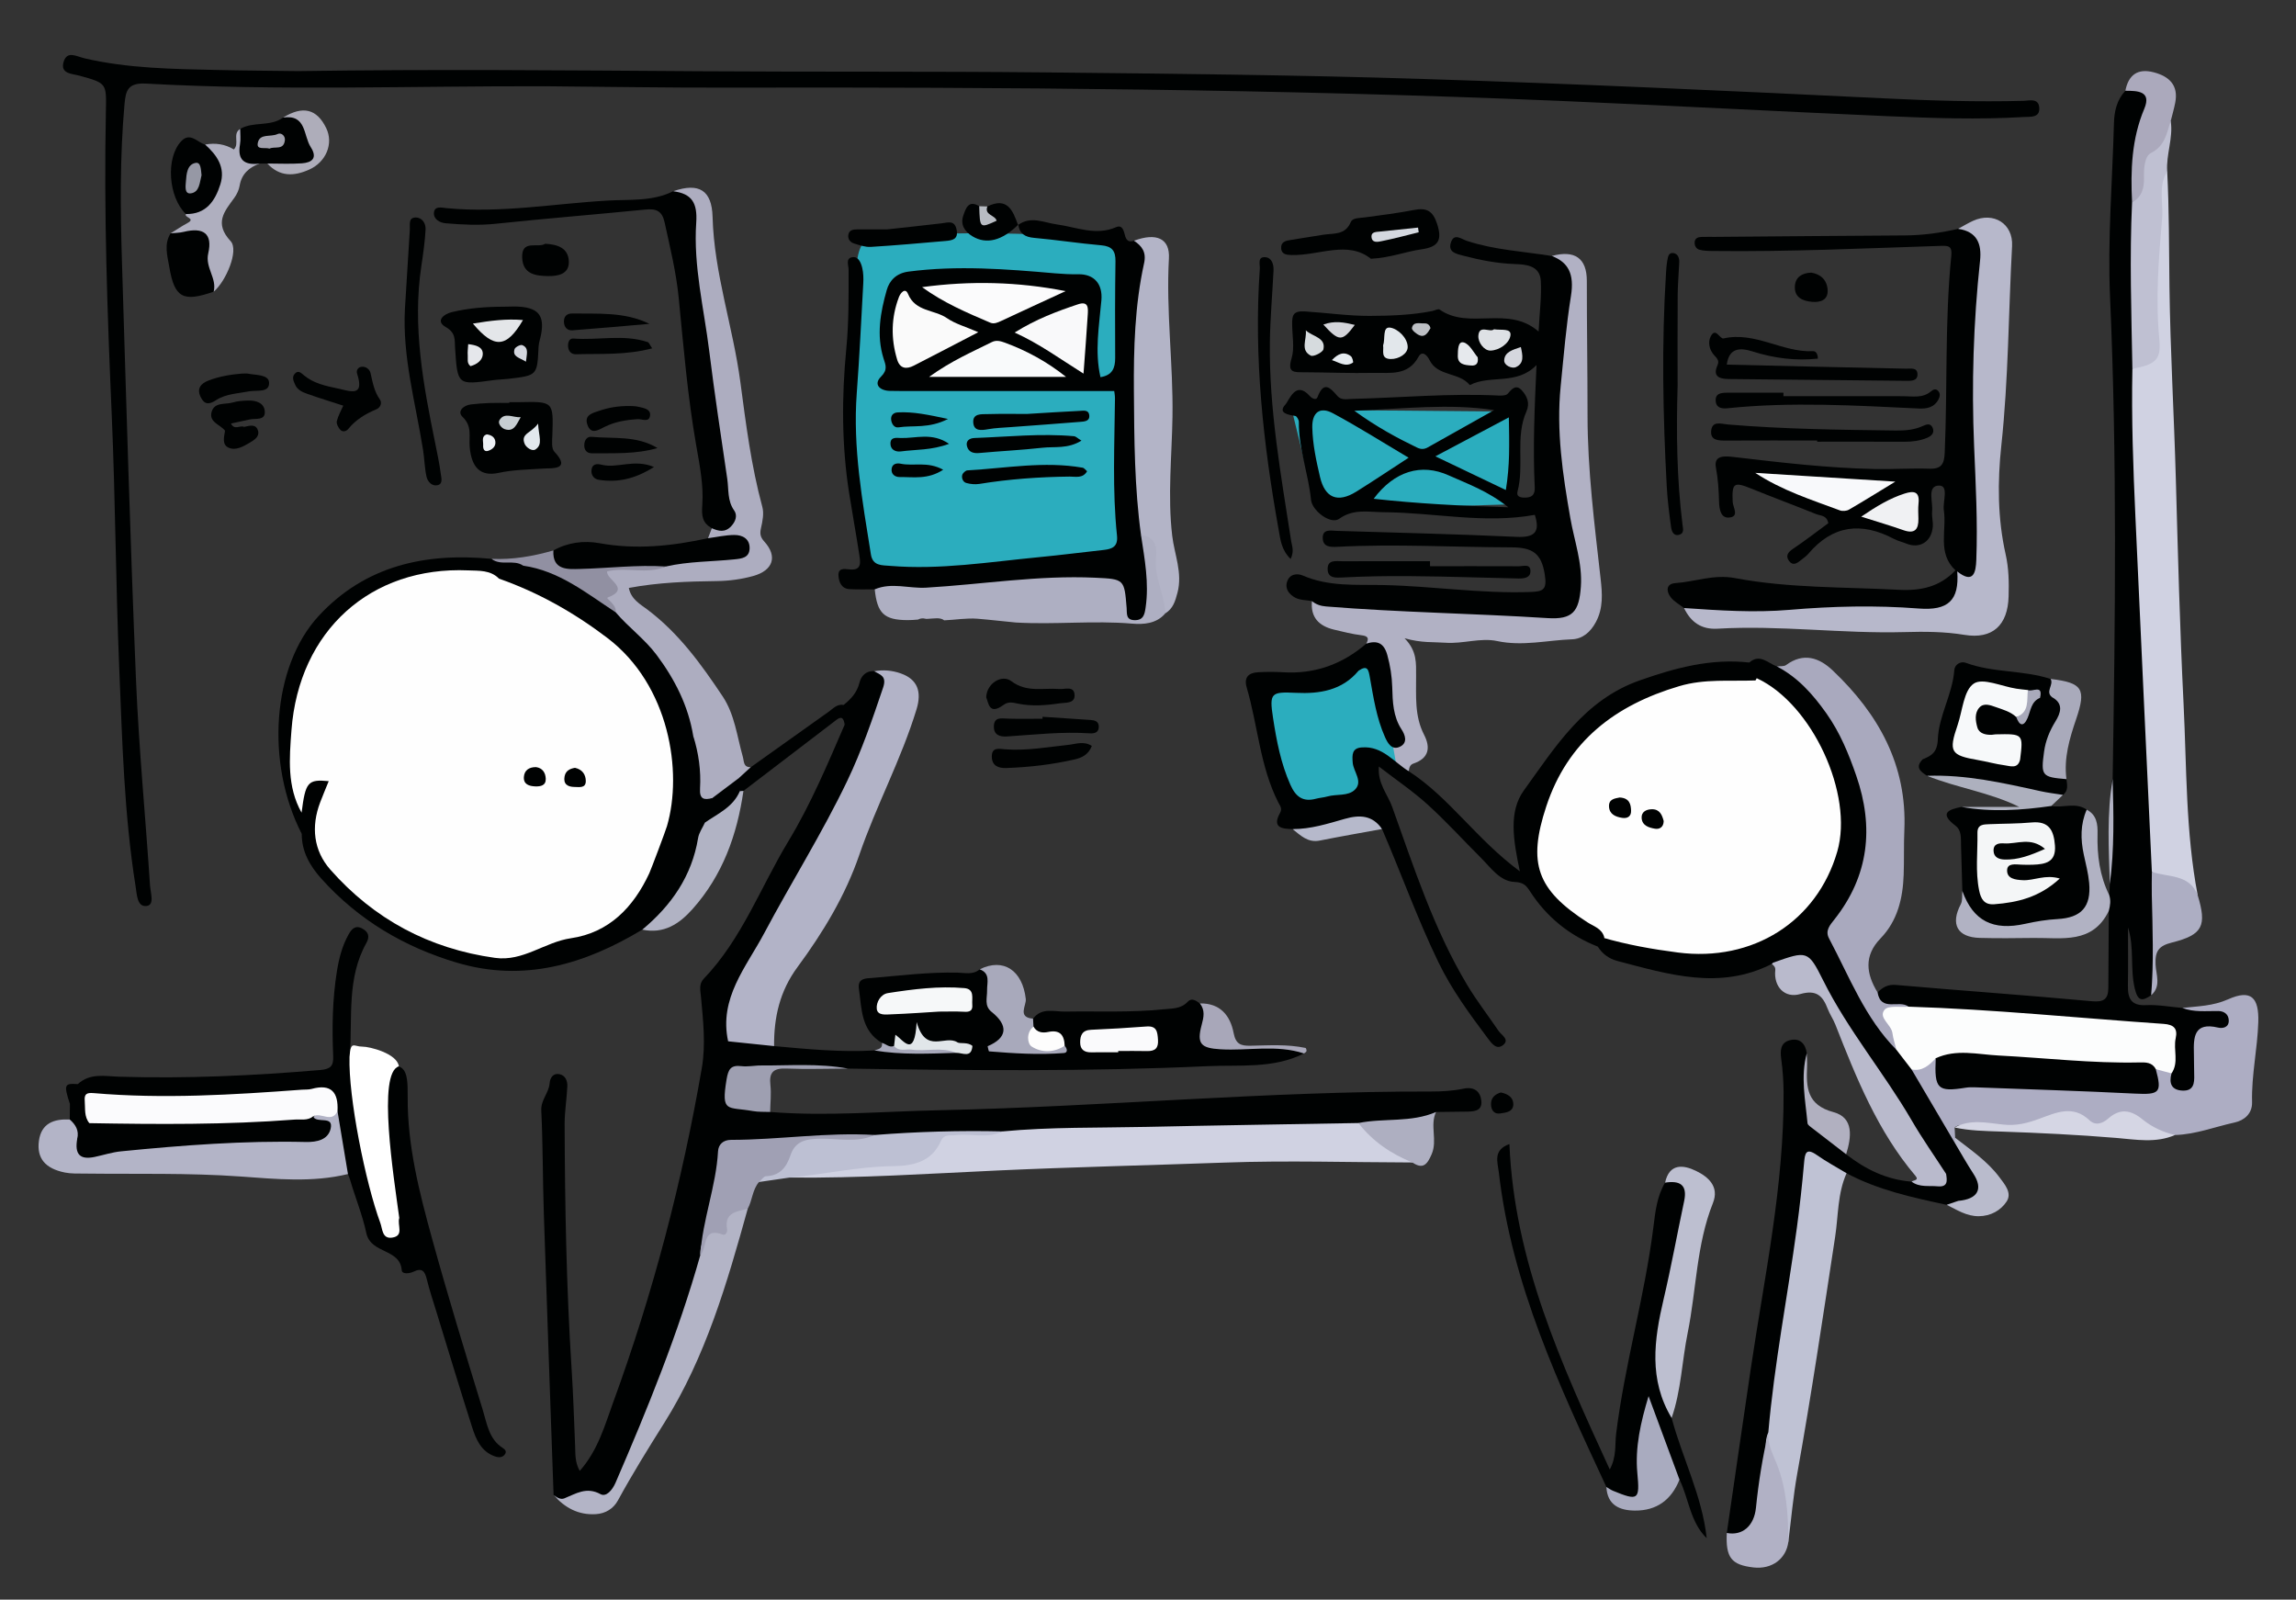 <?xml version="1.0" encoding="iso-8859-1"?>
<!-- Generator: Adobe Illustrator 17.0.2, SVG Export Plug-In . SVG Version: 6.00 Build 0)  -->
<!DOCTYPE svg PUBLIC "-//W3C//DTD SVG 1.1//EN" "http://www.w3.org/Graphics/SVG/1.1/DTD/svg11.dtd">
<svg version="1.1" id="Layer_1" xmlns="http://www.w3.org/2000/svg" xmlns:xlink="http://www.w3.org/1999/xlink" x="0px" y="0px"
	 width="445px" height="310px" viewBox="0 0 445 310" style="enable-background:new 0 0 445 310;" xml:space="preserve">
<rect x="0" y="0" width="445" height="310" fill="#333333" stroke="none"/>
<path style="fill:#2BADBE;" d="M167.428,111.694c0,0-4.771-61.654,0-64.59c4.771-2.936,46.607-2.202,49.543,0.367
	s2.202,61.654,2.202,61.654L167.428,111.694z"/>
<path style="fill:#000202;" d="M107.293,289.727c-0.636-18.22-1.297-36.44-1.895-54.662c-0.217-6.615-0.172-13.241-0.489-19.851
	c-0.099-2.077,1.467-3.394,1.616-5.281c0.082-1.042,0.68-2.024,1.939-1.754c1.123,0.241,1.537,1.309,1.493,2.333
	c-0.105,2.448-0.531,4.89-0.523,7.333c0.052,15.862,0.342,31.718,1.358,47.554c0.32,4.984,0.474,9.979,0.679,14.97
	c0.061,1.47-0.056,2.961,0.887,4.692c3.556-4.004,4.866-8.862,6.511-13.362c7.685-21.028,13.339-42.625,17.15-64.696
	c0.796-4.608,0.254-9.195-0.156-13.782c-0.112-1.252-0.471-2.494,0.533-3.541c7.392-7.711,11.013-17.742,16.417-26.675
	c4.342-7.178,7.572-14.891,10.893-22.561c0.832-1.322-1.113-2.504-0.194-3.83c1.422-1.146,2.589-2.391,3.063-4.301
	c0.312-1.261,1.223-2.363,2.858-2.228c2.606,0.141,3.4,1.299,2.555,3.883c-3.342,10.216-7.544,20.011-12.925,29.353
	c-5.159,8.956-10.019,18.087-15.186,27.045c-1.948,3.377-2.261,7.071-1.542,10.857c1.029,1.424,2.605,1.075,4.016,1.261
	c1.304,0.172,2.926,0.024,3.304,1.683c0.444,1.953-1.214,2.384-2.581,2.921c-1.865,0.733-4.72-0.52-5.231,2.924
	c-0.334,2.248,0.136,3.573,2.492,4.11c1.657,0.378,3.551-0.016,4.93,1.372c10.867,0.874,21.715-0.097,32.571-0.328
	c31.85-0.678,63.61-3.707,95.489-3.634c2.114,0.005,4.271-0.12,6.332-0.551c2.175-0.455,3.272,0.645,3.448,2.347
	c0.223,2.146-1.647,2.079-3.167,2.104c-1.873,0.03-3.747,0.047-5.62,0.07c-2.789,2.047-5.918,2.761-9.35,2.597
	c-2.064-0.099-4.168-0.221-6.185,0.511c-14.562,0.307-29.103,1.344-43.682,1.081c-8.214-0.148-16.439-0.222-24.629,0.695
	c-8.195-0.358-16.373-0.104-24.531,0.729c-8.825-0.693-17.597,0.505-26.396,0.795c-1.82,0.06-3.212,0.889-3.402,2.791
	c-0.607,6.072-2.63,11.866-3.396,17.897c-3.979,15.447-9.98,30.152-16.508,44.663c-1.036,2.303-2.634,3.608-5.285,2.979
	c-1.265-0.3-2.423-0.098-3.646,0.274C109.892,290.944,108.362,291.34,107.293,289.727z"/>
<path style="fill:#000202;" d="M169.539,114.215c-1.623-0.007-3.249,0.048-4.867-0.038c-1.564-0.084-2.067-1.32-2.158-2.581
	c-0.109-1.505,1.011-1.382,2.078-1.254c2.541,0.304,2.161-1.466,1.937-2.934c-0.602-3.944-1.328-7.869-1.947-11.81
	c-1.461-9.305-1.465-18.648-0.557-27.999c0.496-5.106,0.453-10.219,0.446-15.336c-0.001-0.86-0.661-2.29,0.83-2.429
	c1.109-0.103,1.589,1.136,1.814,2.09c0.225,0.955,0.254,1.984,0.2,2.972c-0.39,7.103-0.732,14.21-1.262,21.303
	c-0.79,10.576,1.095,20.896,2.74,31.247c0.359,2.256,2.124,2.084,3.73,2.218c9.659,0.805,19.181-0.758,28.739-1.675
	c4.223-0.405,8.433-0.946,12.65-1.411c1.673-0.185,2.802-0.657,2.58-2.778c-0.924-8.839-0.478-17.707-0.392-26.566
	c0.006-0.605-0.12-1.212-0.147-1.458c-11.359,0-22.547,0.001-33.736,0c-3.247,0-6.494,0.035-9.74-0.022
	c-1.918-0.034-3.248-1.238-1.741-2.739c1.379-1.374,0.907-2.278,0.509-3.545c-1.411-4.492-0.61-8.949,0.622-13.271
	c0.509-1.785,1.805-3.251,4.216-3.565c9.494-1.237,18.932-0.49,28.385,0.333c1.488,0.13,2.989,0.207,4.481,0.181
	c3.161-0.056,4.795,1.915,4.517,5.064c-0.435,4.922-1.318,9.864-0.181,14.881c2.305-0.366,2.865-1.756,2.853-3.749
	c-0.04-6.241-0.033-12.484,0.058-18.724c0.029-2.009-0.676-2.902-2.749-3.082c-4.347-0.377-8.668-1.054-13.014-1.44
	c-1.765-0.157-2.818-0.79-3.077-2.568l-0.048,0.085c2.463-1.832,5.004-0.471,7.493-0.13c3.835,0.524,7.59,2.274,11.543,0.527
	c0.93-0.411,1.343,0.314,1.548,1.079c0.266,0.991,0.439,2.031,1.89,1.566c3.241,0.288,3.353,2.637,2.91,4.915
	c-2.199,11.315-1.91,22.756-1.648,34.164c0.136,5.936,0.512,11.893,1.077,17.819c0.766,4.408,1.947,8.772,1.006,13.332
	c-0.378,1.831-0.771,3.457-3.003,3.668c-2.591,0.246-2.783-1.691-2.907-3.433c-0.218-3.081-2.06-3.956-4.786-4.019
	c-7.256-0.17-14.46,0.336-21.689,1.011C183.713,114.767,176.611,115.963,169.539,114.215z"/>
<path style="fill:#000202;" d="M409.463,150.926c0.512-31.109,0.866-62.216-0.501-93.317c-0.494-11.247,0.454-22.477,0.752-33.714
	c0.062-2.321,0.553-4.527,2.214-6.304c1.218-1.213,2.471-0.916,3.639,0.018c1.346,1.076,1.499,2.552,0.887,4.035
	c-2.387,5.783-2.196,11.84-2.011,17.905c-0.612,10.673,0.46,21.348-0.041,32.021c-0.146,12.091,0.225,24.175,0.901,36.236
	c0.704,12.554,1.365,25.112,1.939,37.67c0.358,7.832,0.783,15.668,0.942,23.512c0.439,8.006-0.519,15.937-1.25,23.881
	c-1.73,1.178-2.585,1.237-3.187-1.309c-0.931-3.943-0.048-7.932-1.309-11.826c0,3.746,0.046,7.493-0.016,11.237
	c-0.041,2.462,0.56,3.972,3.525,3.825c2.324-0.115,4.677,0.339,7.017,0.541c2.218,0.52,4.465,0.303,6.69,0.15
	c1.494-0.103,2.479,0.392,2.784,1.819c0.341,1.6-0.759,2.429-2.085,2.502c-3.653,0.2-4.131,2.505-3.945,5.419
	c0.063,0.993,0.009,1.995-0.077,2.991c-0.176,2.034-0.858,3.864-3.193,3.891c-2.596,0.03-3.315-1.781-3.126-4.094
	c0.066-0.617,0.183-1.229,0.243-1.848c0.596-6.095,0.173-6.377-5.903-6.891c-14.727-1.246-29.468-2.262-44.216-3.233
	c-1.391-0.45-2.876-0.417-4.269-0.776c-1.409-0.362-2.916-0.89-1.963-2.935c0.983-0.968,1.929-1.594,3.548-1.453
	c12.647,1.109,25.316,1.984,37.957,3.155c2.359,0.219,3.2-0.407,3.217-2.574c0.039-4.977,0.062-9.955,0.092-14.932
	c-0.848-1.047-0.807-2.071,0.079-3.073c0.041-0.712,0.082-1.423,0.123-2.135c0.596-5.439,0.091-10.896,0.273-16.342
	C409.238,153.625,408.933,152.246,409.463,150.926z"/>
<path style="fill:#000202;" d="M57.799,13.78c25.976-0.386,51.951-0.149,77.928,0.025c22.209,0.149,44.421-0.003,66.63,0.224
	c24.412,0.25,48.83,0.494,73.229,1.266c29.903,0.947,59.794,2.316,89.677,3.769c8.985,0.437,17.946,0.71,26.933,0.476
	c1.11-0.029,2.858-0.565,3.039,1.245c0.211,2.111-1.741,1.815-2.96,1.889c-8.865,0.535-17.736,0.219-26.594-0.167
	c-21.206-0.924-42.403-2.068-63.61-2.966c-53.67-2.273-107.371-2.677-161.081-2.558c-11.73,0.026-23.46-0.172-35.19-0.266
	c-3.431-1.577-7.078-0.73-10.599-0.762c-11.145-0.101-22.285-0.6-33.434-0.464C60.309,15.51,58.42,15.954,57.799,13.78z"/>
<path style="fill:#B1B1C4;" d="M254.278,116.487c15.193,0.723,30.387,1.401,45.576,2.195c4.747,0.248,5.558-0.306,5.589-5.323
	c0.025-4.025-1.226-7.873-2.071-11.76c-2.984-13.718-2.88-27.432-0.482-41.217c0.654-3.759,2.342-7.933-2.125-10.773
	c4.442-1.216,6.789,0.433,6.787,4.819c-0.004,8.703,0.136,17.406,0.138,26.109c0.002,10.574,1.351,21.101,2.533,31.613
	c0.323,2.872,0.539,5.664-0.91,8.39c-1.041,1.958-2.589,3.279-4.63,3.355c-4.824,0.178-9.584,1.392-14.509,0.34
	c-3.245-0.693-6.619,0.574-10.013,0.325c-2.317-0.17-4.676,0.073-7.939-0.873c2.49,2.521,2.224,4.939,2.239,7.327
	c0.025,3.847-0.327,7.737,1.54,11.361c1.3,2.524,0.95,4.58-2.054,5.6c-0.703,0.239-0.834,0.854-0.901,1.493
	c-3.492-0.694-6.032-3.258-9.165-4.66c2.057-3.121,0.856-6.331,0.211-9.504c-0.363-1.784-1.184-3.472-1.136-5.346
	c1.825-2.372,2.866-1.119,3.387,0.894c0.713,2.756,0.994,5.618,1.799,8.359c0.396,1.349,0.638,2.853,2.551,3.364
	c-2.278-3.998-1.208-8.469-2.183-12.64c-0.541-2.317-1.517-4.141-3.699-5.204c0.559-1.037,0.347-1.465-0.923-1.619
	c-1.815-0.221-3.607-0.671-5.39-1.105C255.63,121.31,253.972,119.637,254.278,116.487z"/>
<path style="fill:#D0D2E2;" d="M417.064,168.958c-1.064-22.908-2.145-45.815-3.185-68.723c-0.435-9.586-0.788-19.175-0.589-28.775
	c3.334-1.862,3.695-4.57,3.761-8.332c0.16-9.161,0.188-18.366,1.271-27.498c0.122-1.032,0.111-2.351,1.716-2.418
	c0.383,7.463,0.344,14.955,0.439,22.405c0.158,12.419,0.891,24.812,1.234,37.215c0.401,14.516,0.779,29.047,1.498,43.547
	c0.614,12.377,0.391,24.852,2.738,37.114C423.394,171.181,419.633,171.237,417.064,168.958z"/>
<path style="fill:#000202;" d="M378.995,110.525c-3.571-3.345-1.66-7.727-2.248-11.643c-0.254-1.691,1.049-4.82-0.953-4.778
	c-2.364,0.049-1.124,3.177-1.318,4.982c-0.105,0.979,0.208,2,0.129,2.985c-0.235,2.907-2.52,4.333-5.113,3.283
	c-0.81-0.328-1.682-0.528-2.448-0.932c-6.292-3.316-11.856-2.666-16.578,2.92c-0.397,0.47-0.94,0.818-1.422,1.214
	c-0.708,0.582-1.528,1.154-2.256,0.207c-0.768-1-0.303-1.713,0.728-2.405c2.364-1.586,4.618-3.336,6.839-4.963
	c-0.293-1.567-1.523-1.43-2.358-1.766c-4.164-1.678-8.375-3.24-12.534-4.928c-3.413-1.385-3.812-1.121-3.642,2.562
	c0.05,1.073,1.342,2.835-0.663,3.034c-1.666,0.166-1.936-1.644-1.976-3.052c-0.063-2.228-0.186-4.397-0.61-6.636
	c-0.476-2.511,1.874-2.232,3.651-2.022c9.051,1.068,18.107,2.124,27.23,2.31c3.491,0.071,6.99-0.184,10.478-0.063
	c2.36,0.081,2.893-0.92,2.987-3.099c0.55-12.725,0.003-25.487,1.277-38.181c0.192-1.913-0.581-1.953-2.087-1.904
	c-14.725,0.474-29.446,1.17-44.186,0.99c-0.858-0.01-1.745-0.03-2.564-0.25c-0.622-0.167-0.965-0.825-0.906-1.488
	c0.067-0.756,0.686-0.97,1.345-0.989c0.873-0.026,1.748,0.001,2.622-0.006c12.239-0.097,24.478-0.215,36.718-0.284
	c3.518-0.02,6.965-0.48,10.378-1.281c4.129,0.236,5.803,1.979,5.346,6.154c-1.333,12.169-1.256,24.375-1.119,36.579
	c0.068,6.095,1.053,12.161,0.715,18.28c-0.089,1.619-0.049,3.252-0.643,4.792c-0.646,1.675-1.611,2.855-3.666,2.062
	C379.504,111.825,379.061,111.303,378.995,110.525z"/>
<path style="fill:#000202;" d="M15.08,210.097c2.405-2.199,5.19-1.519,8.09-1.431c12.993,0.392,25.969-0.197,38.925-1.306
	c1.967-0.168,2.566-0.769,2.483-2.698c-0.235-5.493-0.158-10.983,0.721-16.436c0.401-2.485,1.007-4.887,2.242-7.099
	c0.593-1.062,1.311-1.911,2.671-1.177c1.184,0.639,1.508,1.531,0.803,2.787c-3.807,6.782-2.704,14.298-3.194,21.578
	c-0.136,2.015,0.85,2.706,2.721,2.455c0.618-0.083,1.233-0.201,1.853-0.257c6.129-0.549,6.664,0.089,6.624,6.145
	c-0.062,9.329,2.23,18.318,4.677,27.214c3.076,11.186,6.475,22.285,9.875,33.379c0.813,2.652,1.198,5.678,3.879,7.367
	c0.563,0.355,0.712,0.747,0.45,1.16c-0.469,0.738-1.246,0.723-2.003,0.454c-2.683-0.952-3.649-3.323-4.408-5.696
	c-2.356-7.367-4.588-14.774-6.86-22.168c-0.66-2.147-1.377-4.282-1.91-6.461c-0.367-1.501-0.887-2.274-2.533-1.474
	c-0.807,0.393-2.254,0.562-2.32-0.268c-0.343-4.283-5.999-3.095-6.874-7.234c-0.733-3.468-2.149-6.883-3.16-10.355
	c-0.104-0.358-0.261-0.701-0.394-1.051c-2.037-2.104-2.252-4.812-2.411-7.505c-0.094-1.584,0.057-3.184-0.533-4.706
	c-0.478-3.919-3.408-3.352-5.967-3.12c-10.792,0.975-21.595,1.587-32.435,1.374c-1.619-0.032-3.258,0.125-4.852-0.141
	c-2.693-0.45-3.729,0.645-3.375,3.256c-0.415,1.723-1.008,3.339-2.771,4.179c-1.135-1.055-1.562-2.396-1.572-3.904
	c0.011-0.999,0.021-1.999,0.032-2.998C14.356,212.788,14.512,211.362,15.08,210.097z"/>
<path style="fill:#000202;" d="M309.679,183.453c0.291-0.588,0.582-1.176,0.873-1.765c1.594-1.088,3.138-0.136,4.665,0.171
	c7.476,1.501,14.86,2.741,22.542,0.705c12.813-3.396,22.52-19.611,16.3-32.965c-3.07-6.591-6.328-13.042-12.997-16.866
	c-0.463-0.266-0.648-0.722-0.516-1.268c-0.707-0.923-3.041-1.044-1.514-3.069c2.071-1.792,3.617,0.13,5.346,0.755
	c5.458,0.752,8.058,4.973,10.629,9.033c6.984,11.032,10.451,22.601,4.686,35.357c-0.359,0.795-0.567,1.748-1.185,2.316
	c-4.025,3.703-2.527,7.356-0.33,11.333c2.952,5.343,5.67,10.805,9.661,15.487c1.201,1.358,2.373,2.741,3.364,4.266
	c2.912,4.681,5.602,9.487,8.031,14.439c2.125,1.948,3.222,4.609,4.786,6.942c1.016,1.515,0.238,2.861-0.911,3.914
	c-1.114,1.02-2.219,2.595-3.982,0.876c-1.137-1.577,0.616-4.366-2.203-5.24c-3.946-4.977-7.465-10.27-10.767-15.673
	c-5.071-8.296-11.176-15.944-15.464-24.722c-0.726-1.485-1.711-2.106-3.284-1.274c-1.268,0.67-2.653,0.495-4,0.601
	c-10.077,5.128-20.004,2.034-29.93-0.572C311.883,185.816,310.575,184.887,309.679,183.453z"/>
<path style="fill:#000202;" d="M57.799,13.78c1.136,1.167,2.592,0.656,3.909,0.683c13.728,0.275,27.457,0.503,41.185,0.762
	c1.182,0.022,2.637-0.362,2.906,1.493c-25.843-0.073-51.697,0.909-77.523-0.518c-3.519-0.194-3.911,1.403-4.139,3.944
	c-0.916,10.222-0.811,20.465-0.496,30.701c0.829,26.955,1.597,53.914,2.715,80.858c0.553,13.335,1.851,26.639,2.725,39.962
	c0.089,1.35,0.935,3.714-0.662,3.912c-1.845,0.228-1.875-2.145-2.128-3.73c-2.244-14.063-2.596-28.277-3.186-42.456
	c-0.679-16.33-0.74-32.687-1.451-49.016c-0.852-19.573-1.541-39.141-1.132-58.733c0.116-5.537,0.187-5.501-5.088-6.966
	c-1.434-0.398-3.837-0.342-3.093-2.725c0.681-2.181,2.464-1.016,4.06-0.644c8.442,1.97,17.073,2.056,25.682,2.257
	C47.32,13.686,52.56,13.711,57.799,13.78z"/>
<path style="fill:#ADADC0;" d="M130.468,37.067c5.053-1.758,7.505-0.152,7.641,4.961c0.29,10.918,3.955,21.272,5.382,31.995
	c1.083,8.14,2.103,16.273,4.264,24.226c0.34,1.249,0.042,2.751-0.257,4.07c-0.246,1.089-0.16,1.759,0.641,2.638
	c2.594,2.847,1.741,5.595-2.178,6.677c-2.253,0.622-4.653,0.948-6.992,0.977c-5.695,0.069-11.363,0.257-17.091,1.331
	c0.431,2.203,2.227,3.158,3.602,4.193c6.091,4.586,10.464,10.633,14.603,16.852c2.308,3.468,2.765,7.706,3.882,11.649
	c0.272,0.962,0.079,2.061,1.539,2.048c0.399,1.643-1.257,1.941-1.891,2.913c-1.799,1.65-3.615,3.275-6.018,4.027
	c-2.393,0.456-2.739-1.184-2.745-2.878c-0.013-3.227-0.773-6.351-1.136-9.523c-1.951-8.689-6.288-15.951-13.05-21.754
	c-0.862-0.739-1.648-1.526-2.19-2.533c-2.721-2.319-0.097-5.507-1.279-8.204c-0.369-0.843,1.636-1.094,2.708-1.195
	c3.063-0.288,6.188,0.416,9.207-0.573c3.91-1.497,8.145-0.646,12.12-1.673c0.887-0.229,2.354,0.051,2.27-1.29
	c-0.075-1.206-1.439-1.082-2.413-1.189c-1.29-0.142-2.719,0.765-3.86-0.506c0.247-0.645,0.495-1.289,0.742-1.934
	c2.292-1.037,2.975-2.375,2.524-5.201c-1.136-7.12-2.218-14.265-2.854-21.471c-0.492-5.57-1.683-11.07-2.496-16.611
	c-0.578-3.94-1.453-7.869-1.146-11.879C134.298,43.274,134,39.63,130.468,37.067z"/>
<path style="fill:#B7B8CB;" d="M379.343,110.745c3.162,2.509,3.605,0.139,3.695-2.206c0.283-7.366-0.118-14.724-0.426-22.084
	c-0.502-11.992-0.137-23.966,1.151-35.904c0.358-3.323-0.596-5.668-4.248-6.208c0.964-0.52,1.902-1.097,2.897-1.55
	c3.972-1.809,7.796,0.542,7.56,4.891c-0.701,12.873-0.696,25.776-2.081,38.626c-0.756,7.018-0.736,14.154,0.835,21.12
	c0.617,2.735,0.651,5.442,0.572,8.174c-0.159,5.567-3.104,8.329-8.581,7.427c-3.875-0.639-7.715-0.643-11.56-0.536
	c-12.103,0.337-24.164-1.367-36.266-0.657c-3.164,0.185-5.187-1.281-6.499-4.001c1.489-1.255,3.31-1.127,4.984-0.876
	c5.082,0.76,10.108,0.372,15.207,0.076c7.421-0.43,14.89-0.536,22.33-0.24C376.202,117.086,376.196,117.235,379.343,110.745z"/>
<path style="fill:#000202;" d="M138.046,154.67c1.699-1.278,3.398-2.556,5.097-3.834c2.055,0.05,1.378,1.067,0.737,2.073
	c-0.193,0.293-0.379,0.592-0.555,0.897c-1.795,2.305-4.975,3.245-6.101,6.209c-1.792,5.775-3.391,11.607-7.456,16.378
	c-1.489,1.747-2.993,3.245-5.28,3.768c-11.162,6.727-22.959,10.253-35.935,6.403c-10.195-3.025-19.12-8.301-26.283-16.295
	c-2.199-2.454-3.799-5.226-3.789-8.673c-0.426-1.123-0.588-2.303-0.761-3.479c0.095-2.247,0.111-4.536,1.67-6.38
	c1.049-1.242,2.424-1.951,3.964-1.049c1.455,0.852,0.793,2.229,0.312,3.338c-3.089,7.119-1.012,12.809,4.632,17.661
	c6.939,5.965,14.756,10.212,23.687,12.265c3.822,0.879,7.613,0.953,11.307-0.93c2.104-1.073,4.531-1.363,6.838-1.901
	c6.033-1.406,10.692-4.583,13.657-10.141c0.842-1.579,1.69-3.046,1.097-4.923c-0.315-0.997-0.253-2.037,0.539-2.802
	c4.943-4.776,4.36-10.795,3.726-16.771c-1.542-14.534-11.072-22.865-23.003-29.229c-2.3-1.227-4.663-2.39-7.217-3.08
	c-1.232-0.333-2.299-0.975-2.857-2.228c-0.633-1.79-0.166-2.878,1.884-2.956c0.98-0.037,1.962-0.008,2.939-0.061
	c5.871,0.112,10.538,3.162,14.992,6.466c1.208,0.896,2.626,1.832,3.438,3.265c2.473,2.922,5.624,5.167,7.942,8.274
	c3.528,4.729,6.117,9.817,7.087,15.671c0.212,3.677,1.253,7.271,1.065,10.99C135.277,156.386,136.588,155.737,138.046,154.67z"/>
<path style="fill:#D0D2E2;" d="M194.292,219.264c9.299-0.876,18.633-0.671,27.952-0.876c13.678-0.301,27.358-0.504,41.037-0.749
	c3.575,1.128,5.383,4.969,9.104,5.92c0.714,0.182,1.79,0.464,1.354,1.726c-12.115-0.024-24.243-0.414-36.341,0.021
	c-14.681,0.528-29.371,0.859-44.041,1.532c-13.435,0.616-26.851,1.519-40.31,1.372c0.607-2.487,2.743-1.806,4.241-1.757
	c5.849,0.192,11.418-2.16,17.334-1.635c2.127,0.189,4.604-0.992,5.845-2.839c1.521-2.265,3.387-2.435,5.711-2.425
	C188.88,219.564,191.612,219.971,194.292,219.264z"/>
<path style="fill:#B2B3C7;" d="M141.121,201.804c-1.815-8.361,3.511-14.399,6.996-20.953c5.256-9.883,11.229-19.374,16.078-29.487
	c2.808-5.856,4.889-11.957,6.959-18.093c0.759-2.248-0.51-2.481-1.721-3.186c1.753-0.324,3.463-0.17,5.145,0.419
	c3.303,1.157,4.087,3.59,3.066,6.937c-2.964,9.719-7.818,18.672-11.109,28.262c-2.708,7.889-7.036,15.038-11.966,21.714
	c-3.45,4.672-4.583,9.75-4.54,15.314C146.939,203.581,144.02,202.793,141.121,201.804z"/>
<path style="fill:#ADADC3;" d="M378.818,221.394c-2.776-4.714-5.551-9.428-8.327-14.142c1.554-0.913,2.706-2.801,4.954-2.042
	c1.819,4.914,1.821,4.968,7.357,4.712c9.98-0.462,19.9,0.923,29.872,0.916c2.862-0.002,4.583-0.408,4.876-3.466
	c1.33-0.918,2.368-0.347,3.323,0.65c-0.533,1.932-0.004,3.258,2.172,3.334c2.121,0.074,2.281-1.44,2.222-3.065
	c-0.05-1.365-0.012-2.733-0.054-4.099c-0.099-3.215,0.018-6.147,4.665-5.052c0.935,0.22,2.146-0.012,2.09-1.425
	c-0.045-1.162-0.918-1.766-2.015-1.779c-2.348-0.029-4.715,0.275-6.988-0.598c2.997-0.341,5.91-0.351,8.891-1.68
	c4.467-1.991,5.971-0.295,5.836,4.388c-0.149,5.165-1.341,10.31-1.206,15.544c0.059,2.292-1.586,3.552-3.368,3.943
	c-3.845,0.845-7.572,2.314-11.569,2.433c-2.381,0.545-4.355-0.506-6.177-1.766c-2.145-1.484-4.2-2.019-6.544-0.46
	c-1.624,1.08-3.321,0.86-4.919-0.172c-1.955-1.263-4.116-1.335-6.096-0.458c-5.404,2.394-10.987,1.29-16.526,1.15
	c-0.84-0.021-1.698-0.495-2.45,0.252c0.033,0.661,0.066,1.322,0.1,1.983C379.169,220.828,379.117,221.127,378.818,221.394z"/>
<path style="fill:#A9A9BE;" d="M367.559,203.451c-6.096-6.14-9.11-14.147-13.063-21.584c-0.797-1.499,0.152-2.56,1.035-3.676
	c6.699-8.474,7.702-17.873,4.239-27.863c-1.466-4.228-3.13-8.33-5.8-12.095c-2.652-3.739-5.528-6.964-9.592-9.083
	c0.606-0.079,1.364,0.048,1.795-0.269c3.386-2.488,6.422-1.435,9.06,1.073c8.839,8.401,14.414,18.312,13.857,30.958
	c-0.126,2.867-0.024,5.744-0.129,8.612c-0.167,4.583-1.177,8.914-4.486,12.336c-3.256,3.368-2.785,6.849-0.574,10.47
	c0.651,3.851,4.223,1.35,5.997,2.758c-0.4,0.732-1.132,0.883-1.848,0.975c-1.524,0.195-1.732,0.891-1.147,2.247
	C367.603,199.93,368.655,201.575,367.559,203.451z"/>
<path style="fill:#000202;" d="M377.184,227.494c1.628-0.775,2.297-0.05,2.348,1.541c0.039,1.229,0.011,2.46,0.013,3.69
	c-0.629,0.613-1.29,1.135-2.253,0.766c-6.658-1.429-13.314-2.864-19.396-6.119c-1.653-0.086-3.13-0.645-4.507-1.561
	c-1.883-1.252-2.566-0.516-2.79,1.549c-1.823,16.825-4.994,33.463-7.05,50.259c-0.733,4.551-1.505,9.095-2.006,13.676
	c-0.289,2.641-1.437,4.769-3.57,6.304c-1.175,0.845-2.483,1.467-3.294-0.515c1.561-10.7,3.099-21.403,4.687-32.099
	c2.634-17.738,6.438-35.338,6.317-53.399c-0.014-2.11-0.169-4.233-0.451-6.324c-0.223-1.647-0.163-3.179,1.625-3.658
	c1.922-0.515,3.045,0.572,3.33,2.51c-0.256,4.001-0.996,7.999,0.963,11.875c0.763,1.51,1.73,2.679,3.068,3.585
	c1.572,1.064,2.772,2.42,3.59,4.123c3.747,2.921,7.873,4.934,12.687,5.303C372.886,229.211,375.147,228.852,377.184,227.494z"/>
<path style="fill:#000202;" d="M311.341,288.169c-9.104-19.594-18.342-39.145-20.848-60.989c-0.223-1.947-1.189-4.309,2.058-5.461
	c0.93,22.634,10.034,42.574,19.445,63.066c1.359-2.535,0.976-4.808,1.232-6.893c1.665-13.512,5.545-26.62,7.231-40.121
	c0.372-2.975,0.684-5.934,2.259-8.578c3.173-1.297,5.078-0.092,4.773,3.261c-0.337,3.717-1.561,7.284-2.258,10.949
	c-0.673,3.54-1.355,7.083-2.146,10.603c-1.26,5.611-2.351,11.25,0.368,16.788c0.625,1.273-0.096,2.725,0.529,3.999
	c2.089,7.805,5.908,15.103,6.801,23.301c-3.224-3.122-3.438-7.615-5.275-11.348c-3.394-3.912-3.714-9.201-6.262-13.52
	c-0.424,3.979-1.258,7.988-0.887,12.111c0.164,1.825,0.925,4.189-1.205,5.043C314.944,291.268,312.762,290.287,311.341,288.169z"/>
<path style="fill:#000202;" d="M141.121,201.804c2.969,0.309,5.939,0.618,8.908,0.926c6.466,0.588,12.931,1.223,19.439,0.845
	c4.992-0.547,10.002-0.403,15.004-0.411c1.41,0.07,2.758-0.127,3.953-0.965c0.958-0.343,1.915-0.331,2.869,0.01
	c4.56,1.472,9.135,1.644,13.7,0.138c-0.1-1.36-1.166-1.462-2.138-1.669c-1.194-0.254-2.558-0.197-3.035-1.721
	c-0.046-0.561,0.127-1.062,0.396-1.539c1.668-2.239,4.132-1.342,6.225-1.377c6.333-0.107,12.669,0.213,18.996-0.437
	c1.732-0.178,3.428-0.033,4.79-1.496c0.735-0.79,1.608-0.182,2.327,0.354c1.802,0.976,1.619,2.636,1.382,4.245
	c-0.344,2.337,0.659,3.202,2.934,3.722c4.311,0.986,8.635,0.434,12.94,0.722c0.968,0.065,2.576-1.066,2.92,1.009
	c-5.946,2.992-12.448,2.172-18.716,2.461c-23.206,1.071-46.432,0.827-69.654,0.467c-4.95-0.547-9.911-0.242-14.867-0.143
	c-0.883,0.018-1.721,0.218-2.442-0.458c0.358-1.027,2.555-0.588,1.972-2.195c-0.491-1.356-1.963-0.551-2.962-0.84
	C144.396,202.971,142.174,204.115,141.121,201.804z"/>
<path style="fill:#BFC2D4;" d="M342.731,277.567c1.154-13.287,3.735-26.374,5.521-39.572c0.567-4.191,1.035-8.4,1.404-12.613
	c0.168-1.915,0.371-3.023,2.538-1.498c1.818,1.279,3.795,2.332,5.701,3.486c-1.76,3.91-1.585,8.196-2.212,12.299
	c-2.342,15.331-4.61,30.671-7.353,45.938c-0.784,4.362-1.158,8.798-1.72,13.199c-1.009-0.786-0.95-1.946-1.074-3.046
	c-0.542-4.821-0.824-9.67-2.973-14.194C342.043,280.472,342.181,278.885,342.731,277.567z"/>
<path style="fill:#000202;" d="M130.468,37.067c3.652,0.448,4.729,2.299,4.471,6.083c-0.572,8.393,1.501,16.619,2.526,24.906
	c1.023,8.271,2.28,16.514,3.491,24.761c0.301,2.053-0.008,4.21,1.338,6.111c0.673,0.951,0.3,2.122-0.585,3.061
	c-1.175,1.246-2.422,0.971-3.741,0.382c-1.82-1.038-2.015-2.286-1.853-4.525c0.273-3.788-0.505-7.697-1.172-11.498
	c-1.662-9.469-2.46-19.039-3.394-28.585c-0.49-5.002-1.679-9.811-2.74-14.678c-0.483-2.218-1.629-2.684-3.7-2.477
	c-9.669,0.963-19.358,1.734-29.021,2.754c-3.264,0.345-6.474,0.18-9.699-0.093c-1.173-0.099-2.387-0.795-2.285-2.042
	c0.113-1.371,1.499-0.981,2.424-0.891c10.518,1.022,20.903-0.883,31.344-1.472C122.087,38.627,126.474,39.061,130.468,37.067z"/>
<path style="fill:#B3B4C7;" d="M221.156,103.765c-1.277-9.255-1.324-18.572-1.39-27.888c-0.059-8.348,0.171-16.681,1.976-24.869
	c0.468-2.125-0.394-3.315-1.959-4.355c4.367-1.621,6.987-0.443,6.77,3.431c-0.576,10.243,0.848,20.422,0.691,30.65
	c-0.118,7.696-0.961,15.374-0.05,23.11c0.428,3.634,2.038,7.168,1.018,11.028c-0.441,1.669-0.861,3.073-2.354,3.997
	c-2.106-2.647-2.378-5.856-2.638-9.023C223.036,107.613,222.922,105.429,221.156,103.765z"/>
<path style="fill:#AEAFC2;" d="M224.081,107.742c0.19-1.426-0.178-3.97-2.925-3.977c0.699,4.62,1.571,9.231,0.885,13.937
	c-0.183,1.25-0.363,2.516-2.127,2.486c-1.748-0.031-1.465-1.279-1.553-2.371c-0.449-5.587-0.456-5.594-6.106-5.857
	c-10.982-0.511-21.835,1.287-32.751,1.93c-3.328,0.196-6.698-1.077-9.965,0.325c0.474,4.647,1.81,5.937,6.328,5.965
	c0.689,0.005,1.378-0.049,2.068-0.11c0.391-0.219,0.873-0.306,1.432-0.159c0.059,0.016,0.12,0.02,0.179,0.034
	c0.138-0.008,0.275-0.02,0.413-0.025c1.065-0.038,2.26-0.321,3.044,0.3c2.152-0.088,4.338-0.48,6.465-0.309
	c2.482,0.199,4.952,0.507,7.429,0.732c7.503,0.438,15.037-0.419,22.549,0.216c2.179,0.185,4.704,0.035,6.412-1.992
	C225.711,115.107,223.551,111.721,224.081,107.742z"/>
<path style="fill:#B3B4C7;" d="M65.413,215.341c0.675,4.062,1.35,8.123,2.026,12.185c-6.909,1.685-13.941,0.966-20.847,0.475
	c-10.107-0.719-20.194-0.44-30.291-0.564c-1.243-0.015-2.516,0.04-3.721-0.203c-3.81-0.77-5.489-2.757-5.038-6.131
	c0.46-3.438,2.927-4.287,5.979-4.145c1.143,0.993,1.842,2.157,1.445,3.744c0.822,1.87,2.2,2.413,4.215,2.114
	c11.792-1.753,23.641-2.747,35.579-2.41c1.611,0.045,3.238,0.132,4.835-0.139c2.776-0.472,2.903-0.938,1.081-3.503
	C61.702,214.451,63.836,215.822,65.413,215.341z"/>
<path style="fill:#000202;" d="M380.334,172.675c-0.086-2.963-0.17-5.925-0.259-8.888c-0.041-1.347,0.146-2.839-1.073-3.764
	c-3.191-2.423-1.406-3.138,1.174-3.646c4.766,0.146,9.552,0.901,14.25-0.673c1.045-0.35,2.203-0.362,3.14,0.493
	c2.271,0.428,4.713-0.791,6.873,0.711c0.36,4.707,0.834,9.392,1.467,14.081c0.687,5.092-1.991,7.742-7.181,8.097
	c-3.594,0.246-7.025,1.7-10.758,1.05C381.817,179.064,381.201,178.593,380.334,172.675z"/>
<path style="fill:#B3B4C6;" d="M107.293,289.727c0.62,0.441,1.315,0.956,2.061,0.659c2.271-0.903,4.293-2.324,7.036-0.823
	c1.091,0.597,2.28-0.752,2.919-2.23c6.236-14.424,12.155-28.961,16.429-44.114c-0.234-4.538,4.223-5.785,6.236-8.751
	c0.534-0.786,1.888-1.176,2.943-0.197c-3.998,14.394-8.155,28.745-16.202,41.536c-3.098,4.924-6.161,9.853-8.945,14.961
	c-0.876,1.608-2.404,2.553-4.273,2.67C112.128,293.65,109.463,292.213,107.293,289.727z"/>
<path style="fill:#000202;" d="M379.343,110.745c0.422,5.646-1.784,7.626-7.485,7.182c-8.327-0.648-16.693-0.451-24.985,0.256
	c-6.882,0.587-13.661,0.122-20.48-0.348c-0.875-0.685-1.926-1.235-2.581-2.089c-0.879-1.145-0.947-2.615,0.897-2.741
	c3.845-0.262,7.436-1.75,11.555-0.973c10.457,1.973,21.138,1.707,31.738,2.268c4.327,0.229,7.989-0.584,10.993-3.775
	C379.138,110.558,379.254,110.632,379.343,110.745z"/>
<path style="fill:#000202;" d="M191.417,202.755c-0.981-0.019-1.962-0.038-2.942-0.057c-3.249,0.433-6.392,0.518-9.693-0.354
	c-1.537-0.406-3.707,0.418-5.592,0.684c-1.031,0.386-1.613-0.33-2.249-0.912c-4.075-2.393-3.924-6.605-4.47-10.49
	c-0.299-2.129,1.381-2.004,2.713-2.116c5.46-0.459,10.904-1.144,16.407-1.015c1.429,0.034,3.001,0.47,4.292-0.642
	c2.052-0.264,2.196,1.337,2.285,2.618c0.159,2.275,0.681,4.198,2.149,6.131C196.426,199.379,194.806,202.426,191.417,202.755z"/>
<path style="fill:#B9BACC;" d="M377.184,227.494c0.213,1.316,0.37,2.601-1.63,2.411c-1.71-0.162-3.524,0.244-5.058-0.905
	c0.359-0.309,1.518-0.219,0.747-1.128c-7.331-8.642-11.46-18.97-15.532-29.334c-0.408-1.039-1.074-1.977-1.47-3.019
	c-0.959-2.524-2.195-3.773-5.322-2.873c-3.058,0.879-5.179-1.458-4.844-4.619c0.064-0.606-0.285-0.899-0.664-1.218
	c0.089-0.088,0.162-0.219,0.269-0.257c6.559-2.317,6.756-2.414,9.683,3.46c4.804,9.64,11.776,17.876,17.159,27.133
	C372.581,220.687,374.953,224.049,377.184,227.494z"/>
<path style="fill:#BDBFD0;" d="M323.985,274.794c-4.468-7.415-3.402-15.16-1.547-23.034c1.481-6.287,2.626-12.653,3.972-18.973
	c0.69-3.238-0.873-4.027-3.69-3.594c0.819-3.796,3.551-3.456,5.973-2.286c2.366,1.142,4.581,3.026,3.3,6.238
	c-3.227,8.096-3.199,16.808-4.899,25.19C325.983,263.806,325.844,269.462,323.985,274.794z"/>
<path style="fill:#BFC0D2;" d="M420.038,33.212c-1.786,2.849-0.728,6.087-0.986,9.09c-0.667,7.74-1.289,15.546-0.555,23.325
	c0.366,3.878-0.419,5.007-5.208,5.834c-0.188-10.75-0.565-21.5-0.062-32.252c1.031-1.224,1.118-2.741,1.233-4.219
	c0.228-2.941,0.733-5.757,3.446-7.511c1.514-0.979,0.584-3.592,2.813-4.017C421.227,26.762,419.804,29.929,420.038,33.212z"/>
<path style="fill:#000202;" d="M101.406,109.627c-0.975,0.029-1.973,0.203-2.921,0.058c-2.329-0.357-1.806,1.194-1.769,2.458
	c-6.097-0.871-12.081-0.857-18.021,1.265c-13.71,4.896-20.604,13.933-21.343,28.502c-0.265,5.231,0.144,10.433,1.101,15.586
	c0.01,1.367,0.02,2.734,0.029,4.101c-7.033-13.693-5.788-32.421,3.294-42.241c9.022-9.754,20.699-12.286,33.487-11.053
	C97.168,109.406,99.753,107.353,101.406,109.627z"/>
<path style="fill:#000202;" d="M98.714,77.944c0.621,0,1.242,0.012,1.863-0.002c6.71-0.151,6.689-0.152,6.48,6.35
	c-0.035,1.095-0.223,2.597,0.377,3.233c3.403,3.604-0.613,3.18-1.954,3.272c-2.961,0.202-5.913,0.211-8.85,0.846
	c-3.445,0.744-5.236-0.957-5.596-5.011c-0.177-1.993,0.541-4.021-1.388-5.844c-1.1-1.039,0.146-2.237,1.632-2.415
	c1.231-0.148,2.473-0.229,3.712-0.275c1.24-0.046,2.483-0.01,3.725-0.01C98.714,78.04,98.714,77.992,98.714,77.944z"/>
<path style="fill:#BDC0D3;" d="M194.292,219.264c-2.936,1.469-6.08,0.342-9.103,0.73c-1.037,0.133-2.194-0.3-2.83,1.143
	c-1.789,4.058-5.423,4.816-9.322,4.861c-6.74,0.077-13.313,1.607-19.99,2.21c-1.98,0.288-3.959,0.575-5.939,0.863
	c-0.227-0.516-0.163-1.09,0.302-1.312c2.693-1.284,4.575-3.311,5.921-5.949c0.725-1.42,2.143-1.435,3.577-1.491
	c4.212-0.164,8.45,0.531,12.639-0.363C177.784,219.309,186.032,219.073,194.292,219.264z"/>
<path style="fill:#A0A0B4;" d="M169.547,219.957c-3.409,1.552-7.02,0.669-10.523,0.722c-2.7,0.04-4.864,0.358-5.82,3.218
	c-0.77,2.303-2.035,3.948-4.739,4.054c-0.466,0.018-0.906,0.729-1.357,1.12c-1.296,1.495-1.28,3.543-2.192,5.2
	c-2.156,0.504-4.585,0.714-3.992,3.998c0.093,0.513-0.34,1.185-0.8,1.006c-4.148-1.614-2.966,2.603-4.387,3.944
	c0.413-6.822,3.048-13.264,3.429-20.101c0.073-1.316,0.997-2.216,2.522-2.217C150.984,220.896,160.23,219.389,169.547,219.957z"/>
<path style="fill:#000202;" d="M97.596,59.44c1.122,0,2.253-0.088,3.365,0.016c3.438,0.324,4.536,1.818,3.93,5.243
	c-0.151,0.851-0.469,1.688-0.51,2.542c-0.264,5.512-0.245,5.518-5.815,6.175c-0.99,0.117-1.993,0.125-2.98,0.261
	c-6.948,0.955-6.914,0.959-7.391-6.31c-0.096-1.46,0.197-2.858-1.794-3.979c-2.051-1.155-0.447-2.515,1.176-2.902
	C90.861,59.701,94.221,59.442,97.596,59.44z"/>
<path style="fill:#000202;" d="M373.501,150.348c-1.261-0.805-2.404-1.642-0.849-3.196c5.415-1.077,10.666,0.03,15.942,1.088
	c0.852,0.171,3.154,1.632,2.291-1.419c0.046-2.836-1.146-4.135-4.127-3.629c-1.704,0.289-3.294-0.191-4.008-1.996
	c-0.573-1.45-0.657-3.032,0.346-4.29c1.208-1.514,2.917-1.084,4.508-0.662c1.215,0.322,2.357,0.822,3.295,1.68
	c0.625,0.618,1.159,0.768,1.562-0.25c0.59-1.492,1.399-2.791,3.111-3.215c0.752-0.166,1.501-0.175,2.253-0.014
	c2.56,0.921,2.254,2.93,1.776,4.913c-0.318,1.32-1.165,2.446-1.641,3.72c-1.558,4.166-1.134,5.493,2.551,7.922
	c0.121,1.093,0.426,2.227-0.677,3.048c-2.196,1.213-4.384,0.364-6.564-0.045C386.685,152.765,380.149,151.253,373.501,150.348z"/>
<path style="fill:#000202;" d="M137.226,104.305c1.7-0.226,3.399-0.621,5.1-0.627c1.594-0.006,3.02,0.743,2.958,2.626
	c-0.059,1.792-1.512,1.954-2.95,2.1c-4.43,0.451-8.914,0.385-13.287,1.382c-2.061,0.614-4.171,0.186-6.257,0.277
	c-2.554,0.111-5.052-0.124-7.556,1.105c-2.018,0.99-4.398,0.414-6.455-0.615c-1.602-0.801-2.562-1.98-1.524-3.878
	c2.819-1.558,5.876-1.964,8.968-1.402C123.317,106.561,130.281,105.818,137.226,104.305z"/>
<path style="fill:#B1B2C3;" d="M380.334,172.675c2.094,5.796,5.924,7.749,12.191,6.355c2.052-0.457,4.155-0.804,6.25-0.919
	c4.595-0.252,6.563-2.346,6.133-7.034c-0.169-1.84-0.652-3.655-1.04-5.471c-0.632-2.959-0.67-5.868,0.571-8.698
	c1.943,1.03,2.147,2.785,2.098,4.737c-0.102,4.09,0.415,8.082,2.259,11.81c0.351,1.034,0.199,2.055-0.079,3.073
	c-3.141,6.484-9.101,5.179-14.549,5.243c-3.494,0.041-6.99,0.086-10.482-0.01c-4.351-0.12-5.694-2.672-3.651-6.534
	C380.408,174.52,380.248,173.532,380.334,172.675z"/>
<path style="fill:#B1B1C5;" d="M342.731,277.567c-0.184,2.205,0.784,4.053,1.588,6.035c1.969,4.849,2.27,10.022,2.291,15.205
	c-0.418,3.312-3.215,5.367-6.753,4.962c-4.309-0.493-5.41-1.914-5.178-6.685c3.002,0.591,5.295-1.332,5.654-4.896
	C340.828,287.261,341.617,282.389,342.731,277.567z"/>
<path style="fill:#B1B3C4;" d="M124.489,180.161c5.626-4.685,9.595-10.36,10.813-17.752c0.172-1.043,0.872-1.999,1.328-2.996
	c1.947-2.392,4.967-3.6,6.781-6.139l-0.043,0.057c0.141-0.293,0.295-0.398,0.462-0.315c0.173,0.085,0.26,0.174,0.26,0.266
	c-1.228,8.519-4.035,16.356-9.865,22.893C131.625,179.09,128.636,181.038,124.489,180.161z"/>
<path style="fill:#000202;" d="M391.527,147.213c0.948,0.482,1.808,1.135,1.242,2.294c-0.457,0.936-1.291,0.207-1.957,0.076
	c-6.003-1.186-12.053-2.023-18.16-2.431c1.75-0.721,2.83-1.339,2.933-3.912c0.182-4.541,2.845-8.699,3.187-13.363
	c0.082-1.115,1.234-1.795,2.257-1.417c5.304,1.96,11.075,1.372,16.404,3.119c1.285,1.081,0.611,2.325,0.295,3.54
	c-0.778,0.04-1.555,0.08-2.333,0.121c-0.824-0.987-1.948-0.55-2.969-0.613c-0.755,0.001-1.489-0.193-2.229-0.233
	c-2.41-0.132-5.335-2.155-7.086-0.166c-1.973,2.241-2.595,5.577-3.15,8.644c-0.324,1.79,0.62,2.867,2.356,3.183
	C385.363,146.608,388.351,147.669,391.527,147.213z"/>
<path style="fill:#000202;" d="M78.487,59.767c0.314-5.097,0.624-10.195,0.948-15.292c0.059-0.929-0.333-2.304,1.118-2.323
	c1.289-0.016,2,1.166,1.933,2.341c-0.135,2.353-0.465,4.701-0.818,7.035c-1.772,11.696,0.374,23.078,2.698,34.45
	c0.397,1.945,0.81,3.893,1.063,5.859c0.097,0.75,0.48,1.961-0.649,2.198c-1.106,0.232-1.915-0.729-2.125-1.694
	c-0.368-1.693-0.391-3.457-0.665-5.175C80.544,78.075,77.958,69.125,78.487,59.767z"/>
<path style="fill:#A9ABBF;" d="M311.341,288.169c0.428,0.25,0.834,0.556,1.289,0.743c4.914,2.015,5.203,1.77,4.713-3.414
	c-0.473-5.014,0.652-9.87,2.175-14.935c1.997,5.395,3.995,10.789,5.992,16.184c-1.554,3.919-4.422,6.039-8.652,6.001
	C313.884,292.72,311.525,291.686,311.341,288.169z"/>
<path style="fill:#AFAFBF;" d="M50.289,31.7c-2.01,0.764-3.455,1.984-3.839,4.267c-0.139,0.829-0.535,1.687-1.034,2.371
	c-1.94,2.661-3.948,4.912-0.714,8.4c1.644,1.773-0.907,7.803-3.288,9.785c-1.488-1.933-2.086-4.148-2.092-6.555
	c-0.01-3.917-0.012-3.922-4.212-4.033c-0.765-0.02-1.486-0.114-2.041-0.712c1.083-0.668,2.136-1.39,3.255-1.991
	c1.728-0.928-0.723-1.083-0.291-1.748c0.705-0.926,1.845-1.165,2.761-1.757c2.739-1.771,3.739-5.78,2.257-8.792
	c-0.47-0.955-1.532-1.652-1.3-2.921c1.981-0.365,3.86-0.094,5.574,0.946c1.168-1.143-0.347-3.025,1.228-3.982
	C47.978,27.117,47.287,30.435,50.289,31.7z"/>
<path style="fill:#000202;" d="M325.146,74.767c-0.266,8.989-0.166,17.979,0.951,26.918c0.091,0.727,0.359,1.63-0.555,1.924
	c-1.183,0.381-1.554-0.638-1.667-1.48c-0.35-2.593-0.69-5.197-0.831-7.807c-0.749-13.849-1.018-27.703-0.137-41.558
	c0.047-0.747,0.1-1.499,0.236-2.232c0.131-0.705,0.209-1.669,1.24-1.478c0.818,0.151,1.112,0.952,1.079,1.757
	c-0.086,2.12-0.286,4.239-0.302,6.359C325.118,63.035,325.146,68.902,325.146,74.767z"/>
<path style="fill:#ADAEC3;" d="M417.064,168.958c3.172,1.099,7.273,0.379,8.884,4.534c1.793,5.919,1.01,7.667-4.989,9.167
	c-2.612,0.653-3.284,1.694-3.179,4.255c0.079,1.946,1.146,4.234-0.846,5.954c0.517-6.473,0.27-12.95,0.117-19.427
	C417.015,171.948,417.057,170.453,417.064,168.958z"/>
<path style="fill:#ABA9BC;" d="M420.718,23.46c-0.802,2.338-1.056,4.794-3.834,6.195c-1.247,0.629-1.397,3.028-1.351,4.825
	c0.049,1.946-0.389,3.713-2.306,4.728c-0.3-6.186-0.106-12.25,2.37-18.138c1.445-3.436-1.328-3.476-3.67-3.48
	c0.598-3.089,2.402-4.389,5.496-3.578c2.985,0.783,4.823,2.479,4.173,5.865C421.365,21.084,421.015,22.267,420.718,23.46z"/>
<path style="fill:#A8A9BB;" d="M191.417,202.755c3.81-1.607,4.094-4.008,0.757-6.666c-1.451-1.156-0.835-2.734-0.863-4.133
	c-0.03-1.569,0.696-3.298-1.429-4.104c4.603-2.293,8.307,0.21,8.931,5.75c0.139,1.238-1.686,3.565,1.404,3.816
	c0.03,0.512,0.059,1.025,0.089,1.537c-0.292,2.65,1.004,3.706,3.536,3.529c0.844-0.059,1.68,0.016,2.507,0.188
	c0.504,0.539,0.659,1.337-0.149,1.401c-4.831,0.381-9.663,0.072-14.484-0.32C191.59,203.744,191.515,203.102,191.417,202.755z"/>
<path style="fill:#D5D6E4;" d="M378.835,218.509c3.025-1.681,6.324-0.892,9.388-0.57c2.612,0.275,4.713-0.278,7.052-1.134
	c3.161-1.156,6.491-2.755,9.684,0.29c1.145,1.092,2.505,0.688,3.676-0.344c2.239-1.973,4.329-1.693,6.605,0.173
	c1.809,1.483,3.978,2.497,6.307,3.04c-3.686,1.614-7.596,0.878-11.302,0.57c-7.516-0.625-15.036-0.987-22.563-1.244
	C384.71,219.187,381.753,219.138,378.835,218.509z"/>
<path style="fill:#000202;" d="M352.195,85.368c-5.871,0-11.741-0.018-17.612,0.013c-1.453,0.008-3.115,0.028-2.934-1.884
	c0.192-2.027,1.963-1.339,3.271-1.23c10.842,0.902,21.711,1.035,32.58,1.168c1.755,0.021,3.508-0.123,5.135-0.862
	c0.74-0.337,1.495-0.616,1.914,0.273c0.483,1.024-0.206,1.664-1.082,2.02c-1.405,0.57-2.882,0.752-4.404,0.745
	c-5.623-0.025-11.246-0.01-16.869-0.01C352.195,85.523,352.195,85.446,352.195,85.368z"/>
<path style="fill:#000202;" d="M345.657,76.779c7.737,0,15.474-0.006,23.211,0.004c1.852,0.003,3.759,0.433,5.382-0.933
	c0.363-0.305,0.864-0.59,1.318-0.166c0.532,0.497,0.448,1.135,0.145,1.715c-0.814,1.555-2.225,1.844-3.818,1.769
	c-12.349-0.583-24.698-1.332-37.051-0.05c-1.066,0.111-2.161-0.027-2.305-1.296c-0.182-1.606,1.053-1.718,2.25-1.718
	c3.623,0.002,7.246,0.001,10.869,0.001C345.658,76.329,345.658,76.554,345.657,76.779z"/>
<path style="fill:#000202;" d="M39.75,28.013c2.319,2.067,3.988,4.463,2.954,7.725c-1.018,3.211-2.753,5.802-6.672,5.745
	c-3.42-3.281-3.958-10.926-0.887-14.137C36.857,25.556,38.237,27.586,39.75,28.013z"/>
<path style="fill:#000202;" d="M33.068,45.222c0.845-0.09,1.715-0.083,2.532-0.286c3.862-0.955,5.635,0.357,4.761,4.152
	c-0.64,2.778,1.72,4.837,1.053,7.434c-5.941,2.077-7.594,1.201-8.601-4.78C32.45,49.585,31.727,47.343,33.068,45.222z"/>
<path style="fill:#AEAFC1;" d="M273.739,225.285c-4.125-1.674-7.71-4.087-10.457-7.645c4.97-1.005,10.22-0.041,15.036-2.137
	c-1.218,2.615,0.325,5.478-0.84,8.176C276.631,225.637,275.832,226.695,273.739,225.285z"/>
<path style="fill:#000202;" d="M334.677,70.662c11.56,0.27,23.119,0.554,34.679,0.788c1.01,0.02,2.255-0.3,2.281,1.09
	c0.024,1.326-1.234,1.272-2.251,1.261c-11.443-0.116-22.887-0.218-34.33-0.345c-1.833-0.02-3.21-0.493-2.127-2.788
	C333.511,70.239,334.093,70.24,334.677,70.662z"/>
<path style="fill:#000202;" d="M50.289,31.7c-2.828,0.344-4.322-0.601-3.772-3.733c0.17-0.969,0.032-1.992,0.035-2.99
	c2.569-1.489,5.823-0.374,8.307-2.187c1.792-0.878,3.485-0.781,4.451,1.092c1.112,2.156,2.801,4.399,1.724,6.952
	c-0.846,2.006-3.108,1.828-4.92,1.857c-1.461,0.023-2.947-0.326-4.301-1.002C51.304,31.693,50.796,31.696,50.289,31.7z"/>
<path style="fill:#A9AABB;" d="M397.728,135.118c-1.402-1.071,0.384-2.408-0.295-3.54c6.228,0.728,6.945,1.946,4.955,7.792
	c-1.276,3.749-2.416,7.564-1.875,11.626c-4.778-0.393-4.986-0.638-4.335-5.355c0.291-2.109,1.075-4.006,2.201-5.84
	C399.355,138.211,400.043,136.381,397.728,135.118z"/>
<path style="fill:#9E9FB1;" d="M147.053,206.487c5.775,0.047,11.57-0.468,17.309,0.601c-3.986,0.014-7.977,0.156-11.955-0.005
	c-2.465-0.1-3.378,0.691-3.091,3.187c0.197,1.717-0.02,3.482-0.051,5.225c-1.11-0.05-2.242,0.024-3.327-0.17
	c-4.96-0.89-6.199,0.431-5.123-6.109c0.339-2.058,0.838-2.848,2.91-2.599C144.814,206.747,145.943,206.541,147.053,206.487z"/>
<path style="fill:#9190A2;" d="M107.256,106.674c-0.228,3.906,2.881,3.644,5.105,3.589c5.561-0.138,11.107-0.839,16.687-0.478
	c-3.636,1.597-7.523,0.047-11.372,0.944c-0.274,1.605,4.731,3.324,0.072,5.09c-0.396,0.15,1.871,1.388,1.575,2.843
	c-5.635-3.683-10.931-8.036-17.919-9.035c-1.862-1.299-4.312,0.126-6.142-1.324C99.36,108.491,103.338,107.805,107.256,106.674z"/>
<path style="fill:#000202;" d="M66.53,78.617c-2.342-0.762-4.696-1.481-7.012-2.305c-0.92-0.327-1.874-0.747-2.311-1.752
	c-0.295-0.677-0.675-1.424-0.107-2.093c0.702-0.827,1.257-0.184,1.838,0.294c1.891,1.559,4.199,2.028,6.52,2.526
	c2.461,0.528,5.244,1.718,3.754-2.877c-0.209-0.645,0.187-1.277,0.921-1.334c0.835-0.065,1.526,0.527,1.683,1.221
	c0.405,1.794,0.701,3.57,1.822,5.137c0.444,0.622,0.108,1.556-0.675,1.882c-2.096,0.874-3.982,1.994-5.436,3.785
	c-0.434,0.535-1.14,0.686-1.615,0.144c-0.37-0.422-0.744-1.15-0.63-1.625C65.531,80.585,66.091,79.622,66.53,78.617z"/>
<path style="fill:#B9BBCC;" d="M377.291,233.49c0.751-0.255,1.502-0.511,2.253-0.766c3.797-0.337,4.86-2.306,2.925-5.265
	c-1.291-1.974-2.44-4.04-3.652-6.066c0.039-0.3,0.077-0.6,0.116-0.901c3.031,2.36,6.241,4.523,8.582,7.65
	c1.048,1.4,2.484,3.045,1.405,4.698c-1.137,1.742-3.087,2.84-5.409,2.859C381.154,235.718,379.279,234.465,377.291,233.49z"/>
<path style="fill:#000202;" d="M171.946,44.455c2.915-0.322,6.749-0.726,10.576-1.178c1.227-0.145,2.488-0.676,2.882,1.23
	c0.393,1.901-0.86,2.081-2.144,2.193c-4.827,0.42-9.654,0.854-14.489,1.149c-1.068,0.065-2.192-0.34-3.249-0.665
	c-0.765-0.236-1.259-0.887-1.093-1.729c0.18-0.915,0.972-0.999,1.747-0.999C167.79,44.455,169.405,44.455,171.946,44.455z"/>
<path style="fill:#ADB0BE;" d="M373.501,150.348c7.491-0.267,14.721,1.374,21.96,2.975c1.441,0.319,2.916,0.486,4.375,0.723
	c-0.757,0.717-1.513,1.434-2.27,2.151c-5.789,0.823-11.582,1.234-17.39,0.18c3.727,0,7.455,0,11.182,0
	C385.595,153.53,379.308,152.696,373.501,150.348z"/>
<path style="fill:#B6B9CB;" d="M250.512,160.673c4.553-1.977,9.377-2.904,14.243-3.645c2.913-0.444,2.446,2.098,3.105,3.633
	c-4.025,0.741-8.059,1.438-12.073,2.239C253.471,163.362,252.067,161.894,250.512,160.673z"/>
<path style="fill:#000202;" d="M211.61,144.555c-0.599,1.565-1.749,2.258-3.271,2.607c-4.378,1.004-8.808,1.521-13.295,1.68
	c-1.638,0.058-2.784-0.493-2.815-2.178c-0.035-1.931,1.394-1.537,2.676-1.444c4.117,0.299,8.169-0.444,12.241-0.879
	C208.559,144.189,210.016,143.559,211.61,144.555z"/>
<path style="fill:#000202;" d="M202.061,138.912c3.105,0.204,6.211,0.404,9.315,0.617c0.782,0.054,1.536,0.251,1.584,1.207
	c0.061,1.201-0.806,1.446-1.739,1.384c-5.365-0.356-10.692,0.248-16.028,0.604c-1.414,0.094-2.584-0.281-2.566-1.929
	c0.02-1.903,1.437-1.564,2.707-1.525c2.238,0.068,4.479,0.019,6.718,0.019C202.055,139.163,202.058,139.037,202.061,138.912z"/>
<path style="fill:#000202;" d="M144.089,153.283c-0.242-0.002-0.483,0.014-0.722,0.049c0.116-0.848,1.093-1.775-0.224-2.495
	c0.787-0.718,1.574-1.436,2.361-2.154c5.027-3.581,10.048-7.17,15.086-10.736c0.881-0.623,1.646-1.556,2.924-1.333
	c0.472,1.256,1.554,2.482,0.194,3.83c-0.297-2.205-1.32-1.143-2.204-0.469C155.693,144.404,149.893,148.845,144.089,153.283z"/>
<path style="fill:#A8A7B9;" d="M252.732,204.16c-5.315-1.762-10.791-0.487-16.183-0.81c-3.747-0.225-4.65-1.001-3.654-4.707
	c0.418-1.555,0.692-2.855-0.339-4.182c3.926-0.078,5.889,2.338,6.541,5.743c0.411,2.143,1.379,2.49,3.244,2.456
	c3.566-0.066,7.153-0.32,10.687,0.428c0.111,0.023,0.237,0.437,0.187,0.624C253.168,203.892,252.902,204.013,252.732,204.16z"/>
<path style="fill:#000202;" d="M191.143,135.136c0.087-2.719,3.041-4.515,4.872-3.128c2.976,2.254,6.166,1.266,9.291,1.52
	c1.112,0.09,2.865-0.674,2.965,1.14c0.094,1.718-1.764,1.466-2.869,1.631c-2.698,0.403-5.443,0.619-8.139,0.056
	c-1.014-0.212-1.824-0.432-2.767,0.257C191.689,138.661,191.609,136.254,191.143,135.136z"/>
<path style="fill:#000202;" d="M210.692,91.328c-0.824,1.443-2.236,1.021-3.372,1.033c-5.871,0.063-11.704,0.479-17.503,1.419
	c-0.825,0.134-1.745,0.041-2.552-0.188c-0.611-0.174-0.929-0.921-0.77-1.536c0.097-0.374,0.637-0.88,1.002-0.9
	c7.441-0.415,14.862-1.825,22.337-0.516C210.145,90.695,210.398,91.083,210.692,91.328z"/>
<path style="fill:#000202;" d="M334.677,70.662c-0.583,0.002-1.165,0.004-1.748,0.005c0.343-0.885-0.289-1.353-0.776-1.92
	c-0.892-1.038-1.14-2.448-0.61-3.513c0.967-1.942,1.779,0.519,2.506,0.354c6.119-1.394,11.416,2.755,17.35,2.471
	c0.432-0.021,0.909,0.334,0.933,1.438c-4.302,0.461-8.481-0.063-12.625-1.38C337.268,67.342,335.116,67.372,334.677,70.662z"/>
<path style="fill:#B1B0C0;" d="M357.809,223.696c-2.163-1.664-4.331-3.322-6.484-5c-0.382-0.298-0.966-0.657-1.001-1.031
	c-0.422-4.511-1.376-9.025-0.137-13.553c0.019,0.87,0.084,1.741,0.049,2.609c-0.162,4.017-0.056,7.416,5.126,8.811
	C359.352,216.606,358.835,220.392,357.809,223.696z"/>
<path style="fill:#AEADBA;" d="M51.811,31.689c2.229-0.001,4.467,0.119,6.685-0.037c1.99-0.14,3.097-1.02,1.72-3.159
	c-1.438-2.234-0.812-6.392-5.358-5.703c3.847-2.363,6.554-1.703,8.371,2.043c1.458,3.006-0.04,6.561-3.269,8.019
	C56.961,34.206,54.214,34.276,51.811,31.689z"/>
<path style="fill:#000202;" d="M209.602,85.392c-2.652,1.641-5.202,1.115-7.574,1.381c-4.06,0.455-8.15,0.642-12.221,1.019
	c-1.147,0.106-2.049-0.166-2.373-1.246c-0.322-1.074,0.43-1.627,1.43-1.663c6.439-0.229,12.871-0.927,19.322-0.345
	C208.502,84.567,208.791,84.891,209.602,85.392z"/>
<path style="fill:#000202;" d="M199.012,80.224c4.309-0.258,7.288-0.461,10.271-0.598c0.686-0.032,1.675-0.238,1.824,0.766
	c0.189,1.279-0.963,1.296-1.764,1.363c-4.461,0.375-8.929,0.676-13.394,1.013c-1.484,0.112-2.983,0.155-4.443,0.412
	c-1.34,0.237-2.751,0.405-2.873-1.283c-0.132-1.818,1.591-1.614,2.749-1.646C194.367,80.169,197.355,80.224,199.012,80.224z"/>
<path style="fill:#000202;" d="M197.357,43.527c-3.108,3.106-6.163,3.9-8.874,2.27c-1.534-0.922-2.391-2.29-1.77-4.048
	c0.458-1.295,0.965-3.086,3.076-1.782c0.713,0.509,0.635,1.478,1.25,2.141c0.239-0.714-0.575-1.559,0.323-2.093
	c3.868-1.911,4.955,0.765,5.945,3.6C197.309,43.612,197.357,43.527,197.357,43.527z"/>
<path style="fill:#000202;" d="M46.896,72.4c0.633,0,0.89-0.042,1.128,0.007c1.543,0.315,4.052,0.134,4.127,1.738
	c0.095,2.043-2.408,1.413-3.86,1.696c-2.187,0.426-4.509,0.464-6.422,1.715c-1.353,0.885-2.259,0.873-2.976-0.61
	c-0.795-1.643,0.02-2.619,1.477-3.184C42.586,72.902,44.919,72.553,46.896,72.4z"/>
<path style="fill:#000202;" d="M105.681,47.238c2.395,0.132,4.48,0.82,4.568,3.434c0.085,2.506-2.202,2.855-3.982,2.83
	c-2.317-0.032-4.936-0.29-5.062-3.566C101.066,46.309,104.264,48.163,105.681,47.238z"/>
<path style="fill:#000202;" d="M126.4,67.507c-5.048,1.342-9.957,1.014-14.815,1.145c-0.812,0.022-1.382-0.546-1.474-1.395
	c-0.086-0.795,0.162-1.72,1.031-1.651c4.796,0.382,9.671-0.883,14.396,0.689C125.798,66.382,125.937,66.836,126.4,67.507z"/>
<path style="fill:#000202;" d="M43.618,83.473c-0.913-1.202-3.168-1.632-2.605-3.645c0.549-1.966,2.657-1.388,4.1-1.831
	c0.927-0.285,1.945-0.333,2.926-0.372c1.627-0.065,3.253,0.484,3.286,2.227c0.031,1.673-1.781,1.198-2.9,1.431
	c-1.198,0.25-2.391,0.52-3.661,0.797c0.701,1.385,1.773,0.26,2.534,0.651C46.5,85.109,45.06,84.3,43.618,83.473z"/>
<path style="fill:#000202;" d="M127.425,86.83c-4.167,1.216-8.456,0.983-12.717,1.015c-1.003,0.008-1.55-0.673-1.46-1.755
	c0.074-0.882,0.583-1.512,1.398-1.435C118.906,85.057,123.332,84.356,127.425,86.83z"/>
<path style="fill:#000202;" d="M125.872,62.76c-4.978,0.427-9.953,0.885-14.935,1.256c-0.977,0.073-1.598-0.597-1.637-1.624
	c-0.04-1.069,0.575-1.654,1.584-1.636C115.919,60.843,121.006,60.383,125.872,62.76z"/>
<path style="fill:#000202;" d="M122.111,78.685c0.231,0.019,0.992-0.011,1.702,0.165c0.926,0.229,2.266,0.402,2.187,1.579
	c-0.104,1.547-1.554,0.751-2.383,0.803c-2.25,0.14-4.414,0.485-6.455,1.507c-1.188,0.595-2.65,1.586-3.328-0.468
	c-0.614-1.862,1.002-2.219,2.302-2.66C117.908,79.009,119.723,78.662,122.111,78.685z"/>
<path style="fill:#000202;" d="M126.752,90.503c-3.75,2.363-7.076,3.038-10.683,2.484c-0.962-0.148-1.516-0.896-1.43-1.877
	c0.105-1.196,1.009-1.289,1.919-1.054C119.638,90.854,122.84,88.868,126.752,90.503z"/>
<path style="fill:#000202;" d="M351.044,52.835c1.815,0.284,3.054,1.41,3.178,3.342c0.13,2.014-1.45,2.449-2.999,2.319
	c-1.791-0.15-3.504-0.823-3.346-3.07C347.998,53.714,349.22,52.911,351.044,52.835z"/>
<path style="fill:#000202;" d="M183.735,81.192c-3.713,1.911-6.745,1.19-9.601,1.628c-0.788,0.121-1.303-0.633-1.41-1.427
	c-0.123-0.905,0.434-1.425,1.259-1.471C177.018,79.753,179.918,80.385,183.735,81.192z"/>
<path style="fill:#000202;" d="M183.94,86.012c-3.421,1.272-6.422,1.078-9.319,1.469c-1.078,0.146-2.082-0.358-2.036-1.595
	c0.048-1.257,1.218-1.021,2.017-0.999C177.531,84.965,180.643,83.751,183.94,86.012z"/>
<path style="fill:#000202;" d="M182.807,91.033c-2.991,1.948-5.761,1.388-8.414,1.417c-0.946,0.011-1.735-0.566-1.574-1.647
	c0.136-0.916,0.974-1.1,1.744-0.937C177.049,90.391,179.738,89.357,182.807,91.033z"/>
<path style="fill:#000202;" d="M43.618,83.473c1.255-0.103,2.645,0.458,3.679-0.742c1.068-0.212,2.356-0.692,2.731,0.823
	c0.27,1.094-0.788,1.744-1.61,2.226c-1.26,0.738-2.717,1.61-4.12,0.975C42.979,86.159,43.433,84.669,43.618,83.473z"/>
<path style="fill:#B1B2C3;" d="M409.463,150.926c0.184,6.807,0.35,13.614-0.544,20.393
	C408.704,164.511,408.308,157.698,409.463,150.926z"/>
<path style="fill:#A8A9BB;" d="M170.941,202.116c0.786,0.173,1.412,0.992,2.343,0.584c2.984,0.218,5.97,0.146,8.959,0.108
	c1.135-0.014,2.489-0.247,3.088,1.23c-5.296,0.16-10.596,0.425-15.862-0.463C170.188,203.32,171.106,203.265,170.941,202.116z"/>
<path style="fill:#000202;" d="M290.873,211.717c1.301,0.265,2.317,0.869,2.418,2.065c0.145,1.701-1.392,1.836-2.54,2.003
	c-1.208,0.175-1.766-0.695-1.769-1.818C288.978,212.664,289.83,212.048,290.873,211.717z"/>
<path style="fill:#000202;" d="M15.08,210.097c1.067,1.91,0.585,3.208-1.526,3.862C12.335,210.201,12.447,209.916,15.08,210.097z"/>
<path style="fill:#B8BCC3;" d="M191.363,40.015c-0.621,1.701,1.514,1.635,1.798,2.76c-3.253,1.485-3.253,1.485-3.371-2.809
	C190.314,39.983,190.839,39.999,191.363,40.015z"/>
<path style="fill:#FBFBFC;" d="M206.529,56.42c-4.158,1.919-8.32,3.826-12.468,5.768c-0.702,0.329-1.404,0.657-2.143,0.342
	c-4.539-1.935-9.077-3.876-13.203-6.882C188.054,54.378,197.287,54.594,206.529,56.42z"/>
<path style="fill:#FAFAFA;" d="M189.608,64.381c-4.595,2.386-8.536,4.45-12.496,6.478c-1.457,0.746-2.703,0.581-3.234-1.18
	c-1.224-4.061-1.171-8.11,0.342-12.094c0.319-0.839,1.237-1.909,1.759-0.637c1.438,3.502,5.129,3.025,7.562,4.711
	C185.121,62.754,187.092,63.284,189.608,64.381z"/>
<path style="fill:#F9FAFB;" d="M206.615,73.041c-8.641,0-17.045,0-26.547,0c4.417-3.172,8.368-4.843,12.179-6.751
	c0.843-0.422,1.682-0.192,2.53,0.121C199.004,67.972,202.91,70.085,206.615,73.041z"/>
<path style="fill:#F9F9FA;" d="M210.002,72.405c-4.549-2.844-8.443-5.726-13.345-7.963c4.162-2.602,8.193-4.103,12.28-5.471
	c2.097-0.702,1.959,0.823,1.882,2.072C210.597,64.653,210.305,68.259,210.002,72.405z"/>
<path style="fill:#FCFDFD;" d="M367.559,203.451c-0.266-1.075-0.631-2.137-0.774-3.228c-0.221-1.695-2.808-2.998-1.519-4.544
	c0.731-0.876,3.037-0.437,4.634-0.591c16.524,0.521,32.969,2.209,49.451,3.338c1.985,0.136,2.74,0.92,2.334,2.77
	c-0.495,2.254,0.665,4.697-0.814,6.825c-1.017-0.275-2.033-0.55-3.05-0.825c-13.759-0.042-27.445-1.743-41.204-1.789
	c-0.501-0.002-0.982-0.124-1.443-0.317c-1.265,1.362-2.6,2.574-4.684,2.162C369.514,205.985,368.536,204.718,367.559,203.451z"/>
<path style="fill:#FBFBFC;" d="M264.011,144.844c-2.567,2.269-0.27,4.501,0.409,6.418c0.969,2.735,0.087,3.232-2.301,3.432
	c-2.344,0.197-4.731,0.476-6.974,1.142c-3.044,0.904-4.711,0.216-5.934-2.9c-2.166-5.517-3.24-11.218-3.986-17.037
	c-0.279-2.179,0.092-3.251,2.702-2.791c5.494,0.969,10.597-0.411,15.385-3.131c1.856,3.55,2.083,7.524,2.976,11.327
	C266.768,143.343,265.435,144.094,264.011,144.844z"/>
<path style="fill:#F8F9FB;" d="M340.192,91.64c8.704,0.544,17.408,1.089,27.147,1.698c-3.569,2.174-6.249,3.85-8.985,5.43
	c-0.468,0.27-1.252,0.33-1.761,0.141C351.044,96.839,345.375,95.055,340.192,91.64z"/>
<path style="fill:#F0F1F3;" d="M360.734,100.124c3.059-2.073,5.567-3.563,8.405-4.473c1.782-0.571,2.954-0.433,2.701,1.903
	c-0.106,0.982-0.043,1.986-0.023,2.979c0.04,2.093-0.728,2.984-2.924,2.207C366.456,101.879,363.97,101.154,360.734,100.124z"/>
<path style="fill:#FEFEFE;" d="M340.546,131.466c10.658,4.955,18.762,22.453,15.545,33.564
	c-3.929,13.573-16.366,21.447-30.908,19.562c-4.941-0.641-9.839-1.505-14.63-2.903c-2.809-2.037-5.861-3.68-8.535-5.967
	c-5.129-4.389-6.039-9.757-4.425-15.893C302.88,139.721,319.545,128.729,340.546,131.466z"/>
<path style="fill:#FBFBFD;" d="M65.413,215.341c-1.127,2.435-3.302,0.058-4.747,1.033c-0.632,1.318-1.873,1.545-3.119,1.665
	c-12.377,1.199-24.786,0.913-37.192,0.78c-1.121-0.012-2.234-0.226-3.04-1.155c-1.043-1.283-0.766-2.835-0.891-4.311
	c-0.111-1.312,0.329-1.631,1.711-1.512c13.482,1.16,26.94,0.335,40.391-0.662c0.623-0.046,1.274,0.013,1.864-0.149
	C64.228,209.974,65.614,211.72,65.413,215.341z"/>
<path style="fill:#000202;" d="M17.315,217.664c13.265,0.229,26.527,0.33,39.771-0.692c1.218-0.094,2.493,0.252,3.58-0.598
	c0.742,1.441,4.003-0.267,3.425,2.332c-0.482,2.165-2.633,2.661-4.833,2.609c-11.979-0.284-23.903,0.633-35.809,1.811
	c-1.717,0.17-3.394,0.723-5.094,1.082c-2.859,0.604-3.919-0.499-3.387-3.505C16.208,220.043,15.488,217.87,17.315,217.664z"/>
<path style="fill:#FFFFFF;" d="M77.384,236.029c-0.435,1.431,1,3.461-1.377,3.818c-1.952,0.293-1.87-1.681-2.287-2.814
	c-2.897-7.857-6.223-24.438-5.978-32.236c0.245-3.237,0.809-1.941,2.501-1.962c1.375-0.017,6.757,1.336,7.062,3.825
	C73.088,207.887,76.308,228.055,77.384,236.029z"/>
<path style="fill:#000202;" d="M138.046,154.67c-0.4,0.817-0.916,1.527-1.95,1.391c-0.956-0.126-1.117-0.928-1.046-1.674
	c0.378-3.966-1.302-7.804-0.697-11.778c1.049,3.323,1.53,6.748,1.323,10.205C135.55,154.904,136.451,155.081,138.046,154.67z"/>
<path style="fill:#FEFEFE;" d="M58.452,157.496c-2.847-5.047-2.366-10.586-1.963-15.963c1.445-19.315,15.382-31.824,34.277-30.993
	c2.063,0.091,4.283-0.097,5.949,1.602c7.636,2.678,14.551,6.588,21.01,11.498c12.053,9.164,14.607,25.961,11.548,36.452
	c-0.282,0.968-3.093,8.421-3.438,9.163c-3.068,6.59-7.807,11.499-15.186,12.575c-5.09,0.742-9.249,4.562-14.711,3.803
	c-12.772-1.774-23.453-7.503-31.92-17.107c-3.248-3.684-3.754-8.321-1.965-13.031c0.517-1.36,1.086-2.7,1.657-4.112
	C59.654,150.998,59.207,151.545,58.452,157.496z"/>
<path style="fill:#000202;" d="M143.41,153.275c-1.288,3.12-4.252,4.389-6.781,6.138C137.86,156.231,140.89,155.033,143.41,153.275z
	"/>
<path style="fill:#000202;" d="M375.175,205.089c3.967-1.843,8.109-0.744,12.141-0.537c9.088,0.466,18.145,1.542,27.266,1.347
	c1.281-0.027,2.528-0.059,3.239,1.297c1.247,4.582,0.751,4.984-4.086,4.741c-10.288-0.517-20.587-0.83-30.882-1.217
	c-0.619-0.023-1.251-0.026-1.859,0.072C375.526,211.67,374.892,211.056,375.175,205.089z"/>
<path style="fill:#FAFAFC;" d="M216.728,203.932c-1.735,0-3.471-0.026-5.205,0.008c-1.344,0.027-2.165-0.516-2.171-1.915
	c-0.007-1.373,0.414-2.382,2.086-2.455c3.592-0.156,7.184-0.362,10.769-0.638c2.012-0.155,2.124,1.045,2.229,2.553
	c0.115,1.651-0.56,2.249-2.125,2.21c-1.86-0.047-3.721-0.011-5.582-0.011C216.728,203.767,216.728,203.849,216.728,203.932z"/>
<path style="fill:#E1E6E9;" d="M185.33,204.038c-2.806-1.189-5.767-0.233-8.632-0.622c-1.157-0.157-2.47,0.454-3.414-0.716
	c0.071-0.61,0.143-1.219,0.254-2.17c1.596,1.074,3.723,4.675,4.127-2.45c1.785,6.335,5.505,2.357,7.918,3.933
	c0.459,0.3,2.003-0.111,2.891,0.686C188.276,205.138,186.557,204.012,185.33,204.038z"/>
<path style="fill:#FDFDFD;" d="M206.349,202.673c-2.114,1.365-4.492,1.372-6.411,0.133c-0.808-0.521-1.116-2.673,0.368-3.85
	c0.661,1.145,1.751,1.265,2.854,1.034C205.428,199.515,206.284,200.593,206.349,202.673z"/>
<path style="fill:#F4F6F7;" d="M399.217,170.258c-3.921,3.632-8.182,4.64-12.706,4.984c-1.933,0.147-2.583-1.017-2.92-2.658
	c-0.761-3.709-0.266-7.444-0.331-11.168c-0.029-1.674,1.178-1.643,2.304-1.691c2.735-0.116,5.483-0.081,8.205-0.335
	c3.402-0.317,4.289,1.584,4.511,4.452c0.252,3.261-1.847,3.649-4.272,3.739c-0.745,0.028-1.492,0.021-2.237-0.01
	c-1.105-0.047-2.706-0.339-2.762,1.039c-0.069,1.695,1.598,1.893,3.038,1.968C394.242,170.691,396.345,169.409,399.217,170.258z"/>
<path style="fill:#F6F8F9;" d="M182.014,196.045c-2.602,0.157-5.934,0.405-9.27,0.53c-1.048,0.039-2.666,0.276-2.812-1.057
	c-0.139-1.267,0.74-2.836,2.169-3.06c4.894-0.764,9.829-1.394,14.799-0.966c2.049,0.176,1.434,1.983,1.542,3.225
	c0.13,1.499-0.917,1.408-1.979,1.345C185.227,195.99,183.985,196.045,182.014,196.045z"/>
<path style="fill:#C7CED2;" d="M100.921,80.853c-0.764,1.268-1.228,2.939-3.094,2.322c-0.64-0.212-1.39-1.112-1.032-1.73
	C97.757,79.787,99.448,80.973,100.921,80.853z"/>
<path style="fill:#E2E8ED;" d="M104.288,82.09c0.129,2.488,0.978,4.042-0.502,5.008c-0.657,0.429-1.811-0.376-2.102-1.081
	C100.852,83.994,102.968,83.96,104.288,82.09z"/>
<path style="fill:#ECF0F4;" d="M94.346,84.181c0.888,0.115,1.51,0.529,1.649,1.308c0.181,1.019-0.575,1.618-1.38,1.883
	c-0.816,0.268-1.017-0.476-0.973-1.093C93.696,85.53,93.242,84.531,94.346,84.181z"/>
<path style="fill:#E4E6E9;" d="M91.656,62.708c3.46-0.572,6.48-0.96,9.704-0.684C98.202,67.444,95.793,67.663,91.656,62.708z"/>
<path style="fill:#E5E7EB;" d="M91.191,70.958c-0.762-0.588-0.474-1.379-0.534-2.056c-0.061-0.694,0.048-1.403,0.087-2.207
	c1.464,0.171,2.846,0.508,2.829,1.911C93.559,69.805,92.423,70.629,91.191,70.958z"/>
<path style="fill:#D3D6DE;" d="M101.939,70.098c-1.266-0.802-2.669-0.941-2.21-2.436c0.122-0.399,1.137-0.925,1.491-0.78
	C102.592,67.443,102.06,68.669,101.939,70.098z"/>
<path style="fill:#F7F9FA;" d="M391.527,147.213c-0.457,1.867-1.907,1.242-3.028,1.093c-1.726-0.23-3.415-0.715-5.134-1.01
	c-5.31-0.911-5.727-1.597-3.949-6.79c0.957-2.794,1.177-6.713,3.137-8.03c1.742-1.171,5.424,0.554,8.252,0.987
	c0.74,0.113,1.487,0.177,2.231,0.264c0.718,3.093,0.023,4.716-2.245,5.241c-1.123-1.06-2.583-1.444-3.977-1.939
	c-1.054-0.374-2.305-0.854-3.165,0.074c-0.997,1.075-0.769,2.626-0.403,3.882c0.343,1.177,1.586,1.45,2.773,1.421
	c0.248-0.006,0.493-0.085,0.741-0.091C392.145,142.2,392.145,142.201,391.527,147.213z"/>
<path style="fill:#A9AABB;" d="M390.791,138.968c2.593-0.957,1.999-3.279,2.245-5.241c0.814,0.46,2.996-1.213,2.358,1.512
	c-1.755,0.732-1.795,2.481-2.422,3.925C392.208,140.927,391.376,140.65,390.791,138.968z"/>
<path style="fill:#9698A5;" d="M39.063,33.951c-0.368,1.402-0.381,3.302-2.083,3.523c-1.277,0.166-1.01-1.459-0.945-2.337
	c0.107-1.444,0.238-3.294,1.9-3.572C38.978,31.391,38.939,32.984,39.063,33.951z"/>
<path style="fill:#A1A1AD;" d="M52.244,28.802c-0.996-0.304-2.639,0.366-2.256-1.211c0.428-1.763,2.521-1,3.788-1.608
	c0.747-0.358,1.519,0.353,1.443,1.158C55.021,29.215,53.17,28.293,52.244,28.802z"/>
<path style="fill:#000202;" d="M257.556,139.096c1.374,1.309,2.761,0.141,4.148,0.035c0.989-0.075,2.25-0.21,2.545,0.959
	c0.346,1.373-1.002,1.416-1.917,1.708c-2.247,0.716-4.54,1.322-6.72,2.204c-4.79,1.937-4.766,1.996-5.154-2.758
	C252.442,139.269,254.579,137.794,257.556,139.096z"/>
<path style="fill:#000202;" d="M257.556,139.096c-2.619-0.118-4.652,1.698-7.099,2.149c-1.143-0.78-2.268-2.153-0.284-2.578
	c3.862-0.827,7.723-2.196,11.841-1.612C260.656,138.11,259.394,139.241,257.556,139.096z"/>
<path style="fill:#000202;" d="M313.914,154.552c1.907,0.098,2.186,1.321,2.215,2.585c0.024,1.056-0.679,1.523-1.716,1.365
	c-1.293-0.197-2.48-0.694-2.562-2.174C311.767,154.805,313.062,154.739,313.914,154.552z"/>
<path style="fill:#000202;" d="M322.449,159.118c-0.024,1.185-0.796,1.634-1.69,1.483c-1.18-0.199-2.508-0.598-2.586-2.097
	c-0.062-1.195,0.927-1.655,1.968-1.676C321.674,156.798,322.142,157.937,322.449,159.118z"/>
<path style="fill:#000202;" d="M103.884,148.665c1.248,0.163,1.848,1.072,1.891,2.25c0.048,1.329-0.991,1.523-2.039,1.484
	c-1.188-0.045-2.303-0.389-2.2-1.835C101.626,149.301,102.511,148.655,103.884,148.665z"/>
<path style="fill:#000202;" d="M111.443,148.802c1.508,0.337,2.06,1.382,2.091,2.5c0.042,1.506-1.263,1.216-2.206,1.207
	c-1.32-0.012-2.191-0.563-1.902-2.056C109.652,149.279,110.577,148.954,111.443,148.802z"/>
<path style="fill:#000202;" d="M396.351,164.512c-2.874,1.277-5.259,2.166-7.892,2.059c-1.033-0.042-2.025-0.412-2.076-1.663
	c-0.058-1.429,1.092-1.525,2.067-1.46C390.915,163.612,393.558,162.135,396.351,164.512z"/>
<polyline style="fill:#2BADBE;" points="243.027,132.612 251.1,159.035 267.248,156.099 265.78,145.456 270.918,149.86 
	266.881,127.107 241.627,133.229 "/>
<polygon style="fill:#2BADBE;" points="250.366,79.399 292.57,79.766 292.57,97.748 255.137,98.849 "/>
<path style="fill:#000202;" d="M265.707,50.149c-4.526-3.616-10.036-0.579-15.408-0.728c-0.79-0.022-1.89-0.068-1.984-1.245
	c-0.108-1.361,0.935-1.537,1.97-1.693c2.087-0.315,4.166-0.688,6.254-1c1.99-0.297,4.195,0.109,5.262-2.448
	c0.355-0.85,1.72-0.77,2.72-0.903c3.202-0.425,6.412-0.837,9.582-1.446c2.374-0.456,3.596,0.176,4.401,2.622
	c1.032,3.136,0.397,4.54-2.992,5.009C272.456,48.739,269.525,49.952,265.707,50.149z"/>
<path style="fill:#000202;" d="M250.147,108.324c-1.794-1.718-1.981-3.75-2.315-5.607c-3.009-16.742-4.856-33.576-3.663-50.623
	c0.061-0.866-0.503-2.368,1.066-2.25c1.263,0.095,1.652,1.39,1.593,2.594c-0.225,4.607-0.644,9.21-0.706,13.818
	c-0.175,13.026,2.148,25.8,4.124,38.605C250.394,105.82,250.885,106.769,250.147,108.324z"/>
<path style="fill:#000202;" d="M277.161,109.727c5.737,0,11.475-0.011,17.212,0.012c0.889,0.004,2.306-0.565,2.251,1.029
	c-0.042,1.221-1.283,1.363-2.319,1.343c-2.995-0.059-5.99-0.147-8.984-0.226c-8.361-0.219-16.724-0.421-25.083,0.028
	c-1.326,0.071-2.8,0.165-2.914-1.446c-0.151-2.139,1.699-1.69,2.989-1.697c5.615-0.028,11.23-0.012,16.846-0.012
	C277.16,109.08,277.16,109.404,277.161,109.727z"/>
<path style="fill:#000202;" d="M254.278,116.487c-1.093-0.199-2.316-0.159-3.246-0.661c-1.069-0.577-2.044-1.624-1.581-3.073
	c0.504-1.575,1.994-1.681,3.11-1.197c5.011,2.171,10.325,1.717,15.521,1.825c9.495,0.197,18.92,1.677,28.443,1.347
	c2.571-0.089,3.346-0.403,2.876-3.389c-0.651-4.137-2.386-5.249-6.476-5.261c-11.24-0.031-22.478-0.691-33.722-0.106
	c-1.333,0.069-2.744,0.047-2.831-1.59c-0.102-1.944,1.534-1.537,2.727-1.501c11.614,0.357,23.232,0.626,34.838,1.161
	c3.5,0.161,4.613-0.929,3.534-4.265c-9.775,1.78-19.495-0.453-29.254-0.51c-2.938-0.017-5.857-0.734-8.655,1.272
	c-1.644,1.179-5.25-1.544-5.463-3.668c-0.509-5.069-2.417-9.922-2.359-15.09c0.005-0.404-0.396-1.121-0.693-1.169
	c-1.408-0.227-3.415-0.574-1.93-2.198c0.785-0.858,1.983-4.744,4.724-1.683c0.447,0.499,1.26,0.916,1.519,0.225
	c1.183-3.157,2.431-1.881,3.84-0.227c0.752,0.882,1.855,0.605,2.828,0.581c9.489-0.238,18.963-1.125,28.471-0.652
	c0.588,0.029,1.435-0.007,1.738-0.368c0.809-0.965,1.605-1.846,2.703-0.655c1.027,1.114,1.625,2.484,0.902,4.111
	c-2.206,4.968-0.372,10.397-1.717,15.478c-0.266,1.003,0.505,1.206,1.358,1.212c1.372,0.009,2.048-0.49,1.974-1.998
	c-0.376-7.704-0.035-15.408,0.347-23.697c-3.87,3.998-8.954,1.818-12.933,3.887c-2.032-2.532-6.201-1.631-7.795-4.824
	c-0.546-1.094-1.474-1.892-2.152-0.645c-2.034,3.739-5.514,3.038-8.678,3.107c-4.528,0.098-9.062-0.109-13.594-0.121
	c-1.881-0.005-3.176,0.088-2.329-2.68c0.623-2.037,0.123-4.419,0.117-6.647c-0.005-1.682,0.133-2.614,2.509-2.463
	c4.201,0.266,8.467,0.886,12.537,0.866c3.907-0.019,8.101-0.147,12.093-0.941c0.49-0.098,1.16-0.484,1.435-0.291
	c5.78,4.042,13.243-0.922,19.191,4.262c0.19-3.727,0.599-6.79,0.428-9.821c-0.171-3.029-2.967-3.186-5.099-3.262
	c-3.411-0.122-6.677-0.766-9.943-1.619c-1.383-0.361-2.99-0.688-2.384-2.55c0.619-1.899,2.003-0.68,3.095-0.32
	c5.348,1.766,10.96,2.04,16.463,2.932c3.19,1.206,4.4,3.467,3.709,7.762c-0.932,5.791-1.403,11.617-1.988,17.445
	c-0.874,8.7,0.391,17.14,1.873,25.609c0.771,4.407,2.36,8.68,2.037,13.262c-0.343,4.875-1.601,6.408-6.468,6.098
	c-14.294-0.913-28.624-1.1-42.903-2.257C256.006,117.448,255.07,117.162,254.278,116.487z M258.337,80.087
	c-2.564-1.374-4.062-0.111-3.995,2.77c0.076,3.26,0.758,6.417,1.494,9.566c0.956,4.085,3.414,5.108,7.031,2.858
	c3.267-2.032,6.46-4.181,10.146-6.578C267.918,85.682,263.224,82.704,258.337,80.087z M274.642,86.738
	c0.75,0.363,1.385,0.359,2.097-0.043c4.278-2.415,8.566-4.813,12.851-7.217c-8.829-1.327-17.407-0.259-27.096,0.129
	C266.967,82.834,270.76,84.857,274.642,86.738z M280.789,92.129c-5.349-2.415-10.558-0.805-14.551,4.532
	c8.446,0.929,16.738,1.375,26.102,1.649C288.276,95.082,284.43,93.773,280.789,92.129z M291.855,94.964
	c0.774-4.719,0.708-9.046,0.58-14.076c-4.981,2.64-9.226,4.891-14.239,7.548C283.113,90.786,287.307,92.79,291.855,94.964z"/>
<path style="fill:#E2E7EB;" d="M268.066,66.952c0.465-1.342-0.177-3.673,1.365-3.46c1.481,0.205,3.376,1.966,3.403,3.742
	c0.02,1.308-1.718,2.388-3.323,2.345C267.543,69.525,268.227,67.924,268.066,66.952z"/>
<path style="fill:#DEE1E5;" d="M289.562,63.81c1.381,0.239,3.419-0.278,3.185,1.223c-0.242,1.554-2.186,2.854-3.842,2.913
	c-1.267,0.045-2.472-1.6-2.376-2.896C286.694,62.825,288.791,64.544,289.562,63.81z"/>
<path style="fill:#D6DBDE;" d="M253.084,64.022c1.361,1.248,3.912,1.382,3.414,3.667c-0.13,0.598-1.921,1.493-2.438,1.233
	C251.935,67.857,253.311,65.761,253.084,64.022z"/>
<path style="fill:#D4D5DA;" d="M262.584,62.967c-2.448,3.283-3.049,3.275-6.102-0.067C258.624,62.102,260.507,62.463,262.584,62.967
	z"/>
<path style="fill:#E6E9ED;" d="M286.398,69.237c0.214,1.362-0.454,1.654-1.253,1.6c-1.236-0.084-2.652-0.206-2.599-1.906
	c0.03-0.982-0.028-2.869,1.133-2.571C284.834,66.656,285.628,68.359,286.398,69.237z"/>
<path style="fill:#D5D7DE;" d="M294.764,67.252c0.352,1.586,0.696,3.146-0.943,3.891c-0.812,0.369-2.32-0.34-2.285-1.291
	C291.597,68.176,293.235,67.791,294.764,67.252z"/>
<path style="fill:#BDC0C5;" d="M277.259,63.589c-0.57,1.007-1.127,1.801-2.119,1.402c-0.618-0.249-1.56-1.033-1.488-1.414
	c0.251-1.337,1.532-0.847,2.435-0.904C276.78,62.629,277.136,63.101,277.259,63.589z"/>
<path style="fill:#E5EBF0;" d="M258.143,69.788c1.188-1.253,2.345-1.76,3.676-0.76c0.3,0.226,0.515,1.169,0.409,1.239
	C260.776,71.228,259.573,70.247,258.143,69.788z"/>
<path style="fill:#D4D8DF;" d="M274.967,45.017c-2.366,0.58-4.719,1.222-7.105,1.702c-0.738,0.149-1.964,0.47-2.048-0.84
	c-0.062-0.971,0.959-0.93,1.672-1.007c2.449-0.267,4.901-0.514,7.352-0.768C274.88,44.408,274.924,44.712,274.967,45.017z"/>
<path style="fill:#000202;" d="M264.011,144.844c3.943-0.278,6.143,2.85,9.034,4.626c7.86,5.072,13.08,13.166,21.529,19.393
	c-1.299-6.099-2.194-11.571,0.762-15.661c6.098-8.437,11.692-17.563,22.497-21.354c6.937-2.434,13.807-4.282,21.199-3.452
	c0.353,1.174,2.279,1.797,1.214,3.471c-4.933,0.198-9.828-0.359-14.775,1.105c-12.421,3.678-21.611,10.659-25.783,23.311
	c-3.646,11.059-1.819,16.145,7.968,22.451c1.228,0.791,2.806,1.207,3.267,2.881c-0.008,0.888-0.378,1.531-1.244,1.837
	c-5.513-2.168-9.911-5.718-13.126-10.692c-0.746-1.154-1.266-1.766-3.036-1.842c-2.803-0.122-4.569-2.755-6.498-4.678
	c-3.446-3.437-6.726-7.052-10.324-10.319c-2.843-2.582-6.06-4.753-9.45-7.368c-0.277,3.283,1.709,5.388,2.577,7.81
	c4.211,11.747,8.06,23.666,14.507,34.464c1.85,3.098,4.081,5.966,6.112,8.957c0.564,0.831,2.18,1.652,0.912,2.718
	c-1.286,1.08-2.259-0.296-2.998-1.281c-3.518-4.694-6.981-9.402-9.564-14.733c-4.084-8.429-7.224-17.245-10.931-25.826
	c-1.854-2.693-4.335-2.791-7.22-1.969c-3.309,0.943-6.621,2-10.128,1.981c-2.127-0.042-4.001-0.305-2.41-3.152
	c0.469-0.84-0.033-1.388-0.362-2.037c-3.55-7.002-3.944-14.872-6.113-22.255c-0.573-1.95,0.364-2.849,2.193-2.949
	c1.612-0.088,3.237-0.099,4.848,0.001c6.159,0.384,11.503-1.545,16.143-5.548c2.137-0.682,3.434-0.108,4.076,2.227
	c0.565,2.053,0.889,4.094,0.948,6.202c0.079,2.851,0.161,5.672,1.817,8.212c0.664,1.018,1.224,2.514-0.217,3.284
	c-1.694,0.906-2.523-0.739-3.019-1.852c-1.618-3.633-2.211-7.574-2.902-11.459c-0.269-1.51-0.43-2.559-2.2-1.369
	c-3.183,3.844-7.586,4.511-12.124,4.293c-4.842-0.233-5.198,0.008-4.46,4.834c0.681,4.451,1.518,8.833,3.372,12.997
	c1.028,2.308,2.43,3.37,4.952,2.691c0.721-0.194,1.486-0.228,2.202-0.435c1.788-0.517,4.035-0.009,5.355-1.327
	c1.604-1.601-0.305-3.475-0.438-5.257C262.063,146.313,261.988,144.938,264.011,144.844z"/>
</svg>
